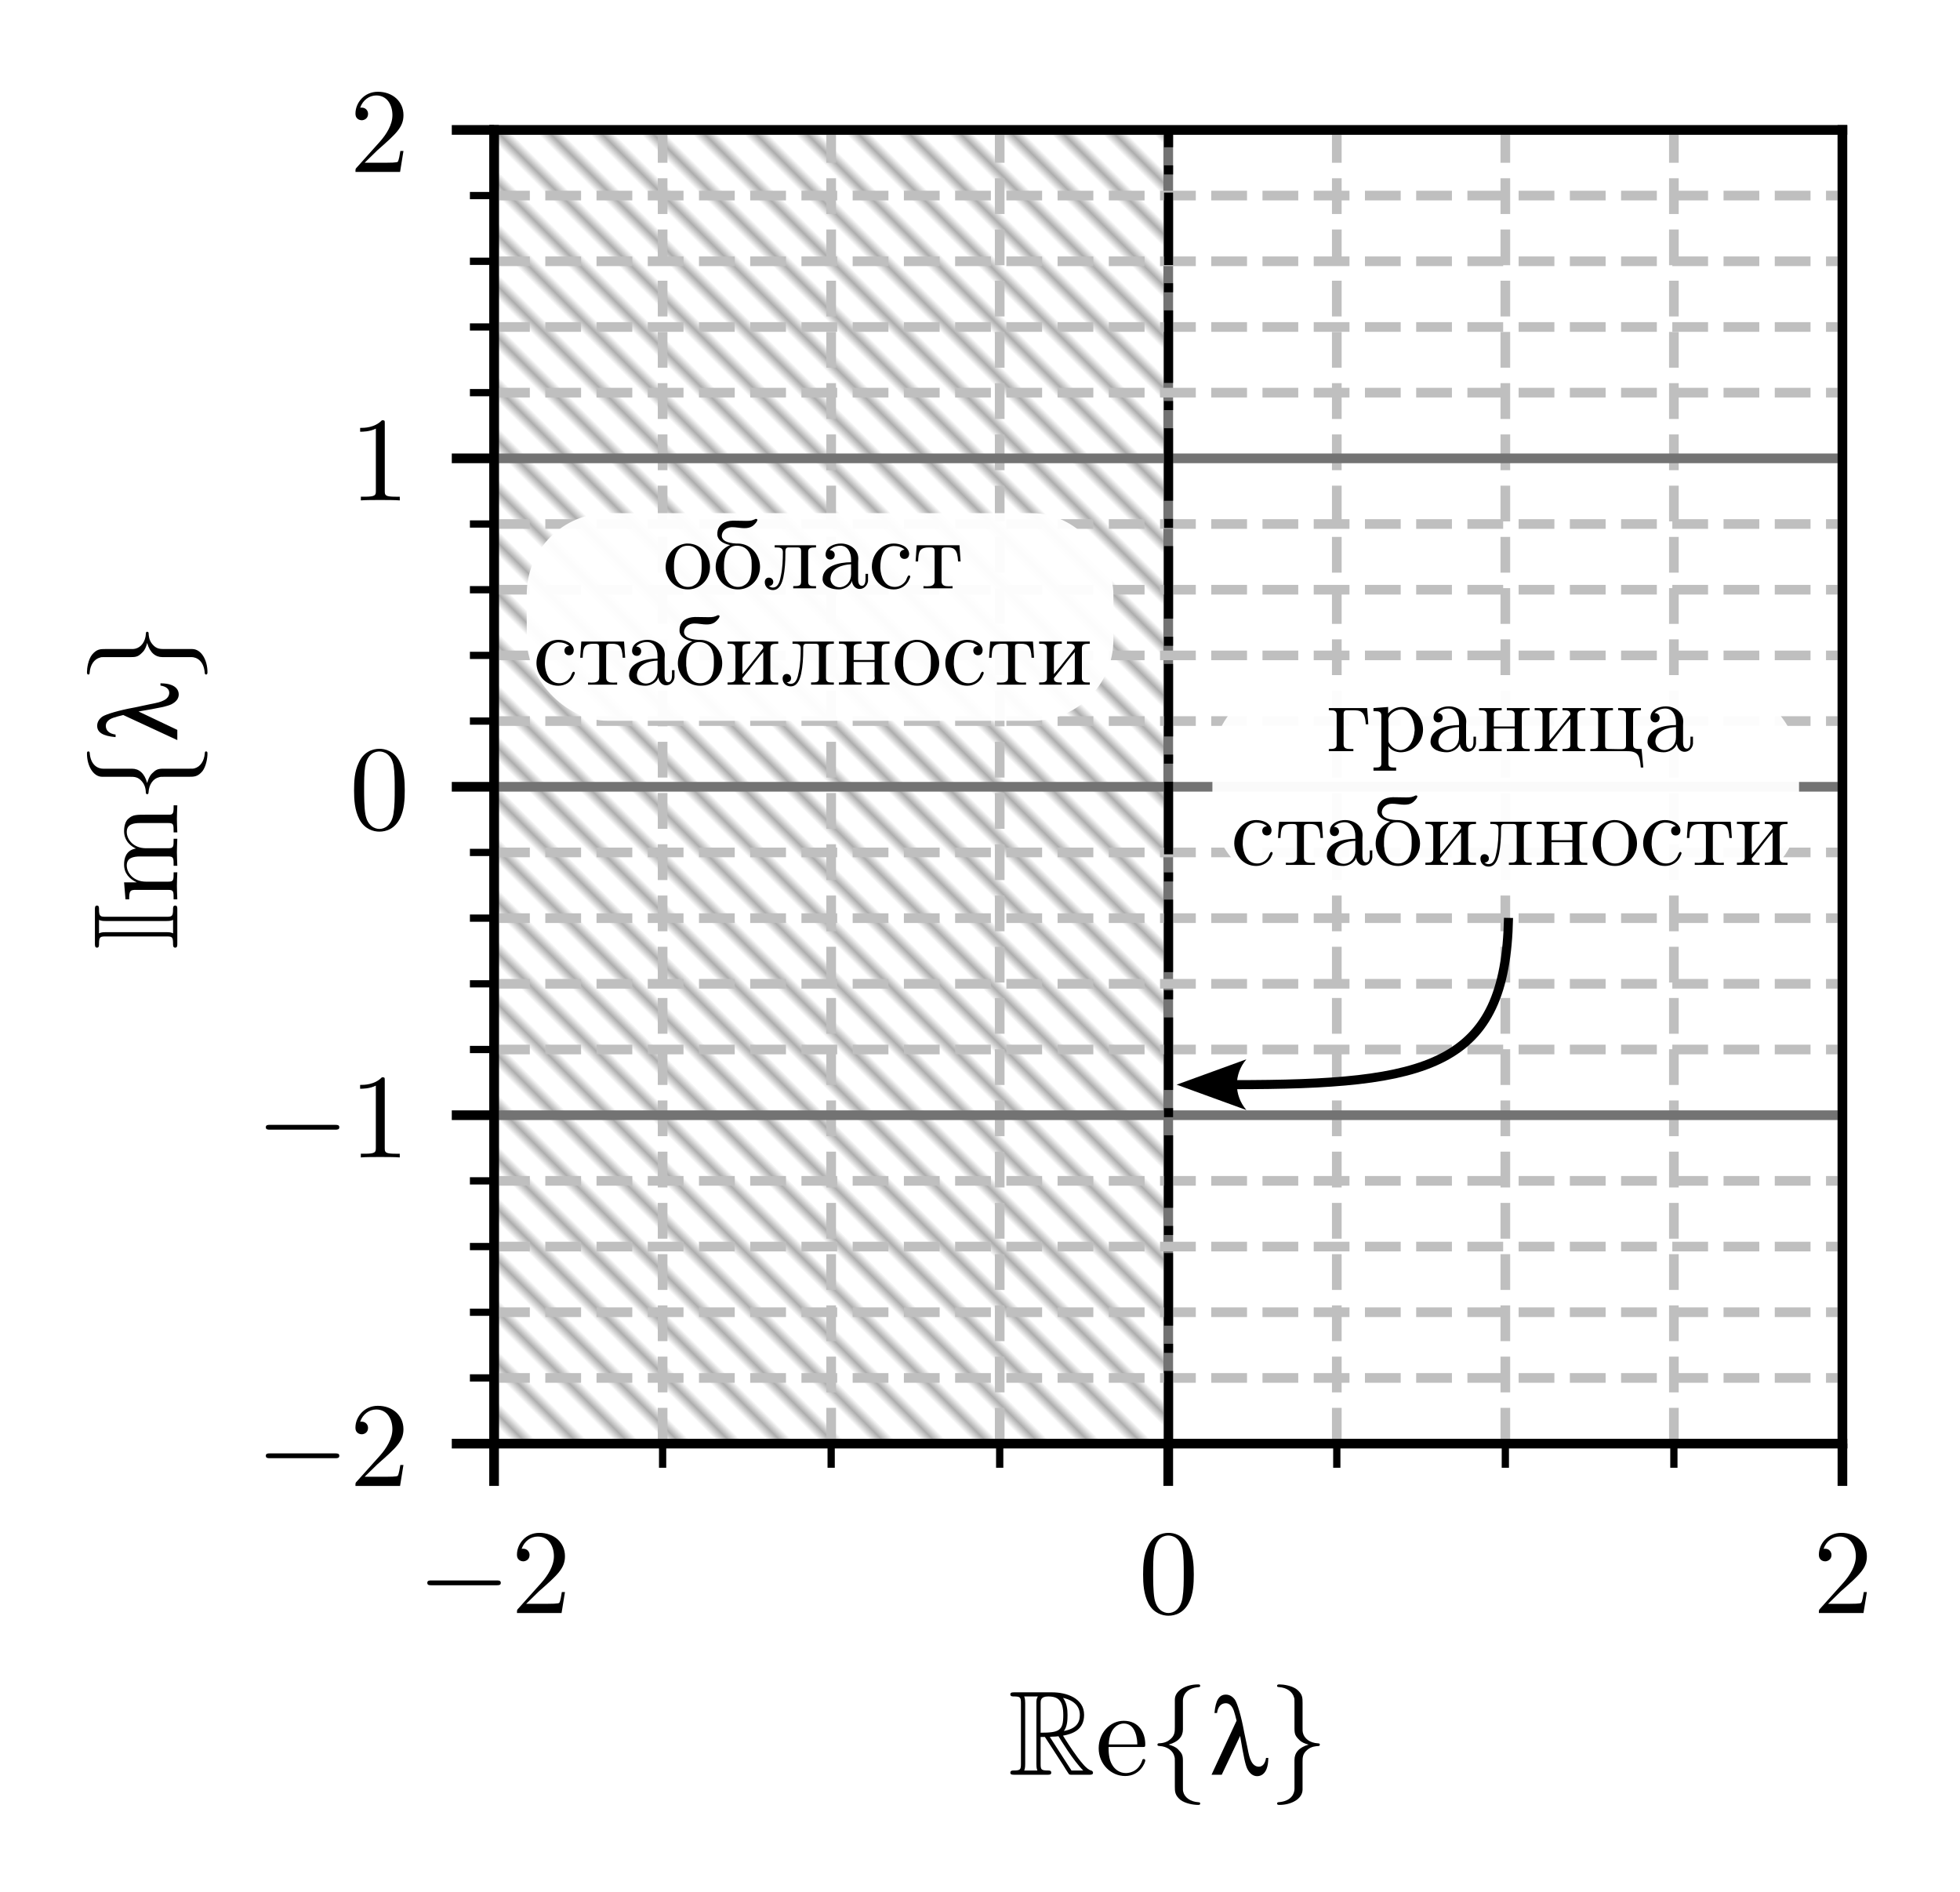 <?xml version="1.0" encoding="UTF-8" standalone="no"?>
<!-- Created with Inkscape (http://www.inkscape.org/) -->

<svg
   version="1.1"
   id="svg1"
   width="216.245"
   height="208.708"
   viewBox="0 0 216.245 208.708"
   sodipodi:docname="stab_edit.svg"
   inkscape:version="1.3.2 (1:1.3.2+202311252150+091e20ef0f)"
   xmlns:inkscape="http://www.inkscape.org/namespaces/inkscape"
   xmlns:sodipodi="http://sodipodi.sourceforge.net/DTD/sodipodi-0.dtd"
   xmlns:xlink="http://www.w3.org/1999/xlink"
   xmlns="http://www.w3.org/2000/svg"
   xmlns:svg="http://www.w3.org/2000/svg">
  <sodipodi:namedview
     id="namedview1"
     pagecolor="#ffffff"
     bordercolor="#666666"
     borderopacity="1.0"
     inkscape:showpageshadow="2"
     inkscape:pageopacity="0.0"
     inkscape:pagecheckerboard="0"
     inkscape:deskcolor="#d1d1d1"
     inkscape:zoom="2.7646251"
     inkscape:cx="113.03522"
     inkscape:cy="87.715329"
     inkscape:window-width="1920"
     inkscape:window-height="1043"
     inkscape:window-x="0"
     inkscape:window-y="0"
     inkscape:window-maximized="1"
     inkscape:current-layer="g1">
    <inkscape:page
       x="0"
       y="0"
       inkscape:label="1"
       id="page1"
       width="216.245"
       height="208.708"
       margin="0"
       bleed="0" />
  </sodipodi:namedview>
  <defs
     id="defs1">
    <marker
       style="overflow:visible"
       id="ConcaveTriangle"
       refX="0"
       refY="0"
       orient="auto-start-reverse"
       inkscape:stockid="Concave triangle arrow"
       markerWidth="1"
       markerHeight="1"
       viewBox="0 0 1 1"
       inkscape:isstock="true"
       inkscape:collect="always"
       preserveAspectRatio="xMidYMid">
      <path
         transform="scale(0.7)"
         d="M -2,-4 9,0 -2,4 c 2,-2.33 2,-5.66 0,-8 z"
         style="fill:context-stroke;fill-rule:evenodd;stroke:none"
         id="path164" />
    </marker>
    <pattern
       inkscape:collect="always"
       xlink:href="#Strips1_3"
       preserveAspectRatio="xMidYMid"
       id="pattern125"
       patternTransform="rotate(-45)"
       x="0"
       y="0" />
    <pattern
       inkscape:collect="always"
       patternUnits="userSpaceOnUse"
       width="4"
       height="1"
       patternTransform="translate(0,0) scale(2,2)"
       preserveAspectRatio="xMidYMid"
       id="Strips1_3"
       style="fill:#adadad"
       inkscape:stockid="Stripes 04 (1:3)"
       inkscape:isstock="true"
       inkscape:label="Stripes 04 (1:3)">
      <rect
         style="stroke:none"
         x="0"
         y="-0.5"
         width="1"
         height="2"
         id="rect152" />
    </pattern>
    <clipPath
       clipPathUnits="userSpaceOnUse"
       id="clipPath3">
      <path
         d="M 40.893,37.099 H 152.493 V 145.819 H 40.893 Z"
         id="path3" />
    </clipPath>
    <clipPath
       clipPathUnits="userSpaceOnUse"
       id="clipPath8">
      <path
         d="M 40.893,37.099 H 152.493 V 145.819 H 40.893 Z"
         id="path8" />
    </clipPath>
    <clipPath
       clipPathUnits="userSpaceOnUse"
       id="clipPath12">
      <path
         d="M 40.893,37.099 H 152.493 V 145.819 H 40.893 Z"
         id="path12" />
    </clipPath>
    <clipPath
       clipPathUnits="userSpaceOnUse"
       id="clipPath16">
      <path
         d="M 40.893,37.099 H 152.493 V 145.819 H 40.893 Z"
         id="path16" />
    </clipPath>
    <clipPath
       clipPathUnits="userSpaceOnUse"
       id="clipPath19">
      <path
         d="M 40.893,37.099 H 152.493 V 145.819 H 40.893 Z"
         id="path19" />
    </clipPath>
    <clipPath
       clipPathUnits="userSpaceOnUse"
       id="clipPath22">
      <path
         d="M 40.893,37.099 H 152.493 V 145.819 H 40.893 Z"
         id="path22" />
    </clipPath>
    <clipPath
       clipPathUnits="userSpaceOnUse"
       id="clipPath25">
      <path
         d="M 40.893,37.099 H 152.493 V 145.819 H 40.893 Z"
         id="path25" />
    </clipPath>
    <clipPath
       clipPathUnits="userSpaceOnUse"
       id="clipPath28">
      <path
         d="M 40.893,37.099 H 152.493 V 145.819 H 40.893 Z"
         id="path28" />
    </clipPath>
    <clipPath
       clipPathUnits="userSpaceOnUse"
       id="clipPath31">
      <path
         d="M 40.893,37.099 H 152.493 V 145.819 H 40.893 Z"
         id="path31" />
    </clipPath>
    <clipPath
       clipPathUnits="userSpaceOnUse"
       id="clipPath39">
      <path
         d="M 40.893,37.099 H 152.493 V 145.819 H 40.893 Z"
         id="path39" />
    </clipPath>
    <clipPath
       clipPathUnits="userSpaceOnUse"
       id="clipPath44">
      <path
         d="M 40.893,37.099 H 152.493 V 145.819 H 40.893 Z"
         id="path44" />
    </clipPath>
    <clipPath
       clipPathUnits="userSpaceOnUse"
       id="clipPath49">
      <path
         d="M 40.893,37.099 H 152.493 V 145.819 H 40.893 Z"
         id="path49" />
    </clipPath>
    <clipPath
       clipPathUnits="userSpaceOnUse"
       id="clipPath53">
      <path
         d="M 40.893,37.099 H 152.493 V 145.819 H 40.893 Z"
         id="path53" />
    </clipPath>
    <clipPath
       clipPathUnits="userSpaceOnUse"
       id="clipPath57">
      <path
         d="M 40.893,37.099 H 152.493 V 145.819 H 40.893 Z"
         id="path57" />
    </clipPath>
    <clipPath
       clipPathUnits="userSpaceOnUse"
       id="clipPath61">
      <path
         d="M 40.893,37.099 H 152.493 V 145.819 H 40.893 Z"
         id="path61" />
    </clipPath>
    <clipPath
       clipPathUnits="userSpaceOnUse"
       id="clipPath64">
      <path
         d="M 40.893,37.099 H 152.493 V 145.819 H 40.893 Z"
         id="path64" />
    </clipPath>
    <clipPath
       clipPathUnits="userSpaceOnUse"
       id="clipPath67">
      <path
         d="M 40.893,37.099 H 152.493 V 145.819 H 40.893 Z"
         id="path67" />
    </clipPath>
    <clipPath
       clipPathUnits="userSpaceOnUse"
       id="clipPath70">
      <path
         d="M 40.893,37.099 H 152.493 V 145.819 H 40.893 Z"
         id="path70" />
    </clipPath>
    <clipPath
       clipPathUnits="userSpaceOnUse"
       id="clipPath73">
      <path
         d="M 40.893,37.099 H 152.493 V 145.819 H 40.893 Z"
         id="path73" />
    </clipPath>
    <clipPath
       clipPathUnits="userSpaceOnUse"
       id="clipPath76">
      <path
         d="M 40.893,37.099 H 152.493 V 145.819 H 40.893 Z"
         id="path76" />
    </clipPath>
    <clipPath
       clipPathUnits="userSpaceOnUse"
       id="clipPath79">
      <path
         d="M 40.893,37.099 H 152.493 V 145.819 H 40.893 Z"
         id="path79" />
    </clipPath>
    <clipPath
       clipPathUnits="userSpaceOnUse"
       id="clipPath82">
      <path
         d="M 40.893,37.099 H 152.493 V 145.819 H 40.893 Z"
         id="path82" />
    </clipPath>
    <clipPath
       clipPathUnits="userSpaceOnUse"
       id="clipPath85">
      <path
         d="M 40.893,37.099 H 152.493 V 145.819 H 40.893 Z"
         id="path85" />
    </clipPath>
    <clipPath
       clipPathUnits="userSpaceOnUse"
       id="clipPath88">
      <path
         d="M 40.893,37.099 H 152.493 V 145.819 H 40.893 Z"
         id="path88" />
    </clipPath>
    <clipPath
       clipPathUnits="userSpaceOnUse"
       id="clipPath91">
      <path
         d="M 40.893,37.099 H 152.493 V 145.819 H 40.893 Z"
         id="path91" />
    </clipPath>
    <clipPath
       clipPathUnits="userSpaceOnUse"
       id="clipPath94">
      <path
         d="M 40.893,37.099 H 152.493 V 145.819 H 40.893 Z"
         id="path94" />
    </clipPath>
    <clipPath
       clipPathUnits="userSpaceOnUse"
       id="clipPath97">
      <path
         d="M 40.893,37.099 H 152.493 V 145.819 H 40.893 Z"
         id="path97" />
    </clipPath>
    <clipPath
       clipPathUnits="userSpaceOnUse"
       id="clipPath100">
      <path
         d="M 40.893,37.099 H 152.493 V 145.819 H 40.893 Z"
         id="path100" />
    </clipPath>
    <clipPath
       clipPathUnits="userSpaceOnUse"
       id="clipPath103">
      <path
         d="M 40.893,37.099 H 152.493 V 145.819 H 40.893 Z"
         id="path103" />
    </clipPath>
    <clipPath
       clipPathUnits="userSpaceOnUse"
       id="clipPath106">
      <path
         d="M 40.893,37.099 H 152.493 V 145.819 H 40.893 Z"
         id="path106" />
    </clipPath>
  </defs>
  <g
     id="g1"
     inkscape:groupmode="layer"
     inkscape:label="1">
    <rect
       style="fill:url(#pattern125);fill-opacity:1;stroke:none;stroke-width:0.6;stroke-linecap:round;stroke-linejoin:round"
       id="rect116"
       width="74.4"
       height="144.96"
       x="54.524"
       y="14.282" />
    <path
       id="path2"
       d="M 40.893,37.099 V 145.819"
       style="fill:none;stroke:#737373;stroke-width:0.8;stroke-linecap:square;stroke-linejoin:round;stroke-miterlimit:10;stroke-dasharray:none;stroke-opacity:1"
       transform="matrix(1.333,0,0,-1.333,0,208.708)"
       clip-path="url(#clipPath3)" />
    <path
       id="path4"
       d="m 40.893,37.099 v -3.5"
       style="fill:#000000;fill-opacity:1;fill-rule:nonzero;stroke:#000000;stroke-width:0.8;stroke-linecap:butt;stroke-linejoin:round;stroke-miterlimit:10;stroke-dasharray:none;stroke-opacity:1"
       transform="matrix(1.333,0,0,-1.333,0,208.708)" />
    <g
       id="g4"
       aria-label="−2"
       transform="matrix(1.333,0,0,1.333,46.037,177.941)">
      <path
         id="path5"
         d="m 6.561,-2.296 c 0.176,0 0.352,0 0.352,-0.199 0,-0.199 -0.176,-0.199 -0.352,-0.199 h -5.391 c -0.164,0 -0.34,0 -0.34,0.199 0,0.199 0.176,0.199 0.34,0.199 z m 0,0"
         style="fill:#000000;fill-opacity:1;fill-rule:nonzero;stroke:none" />
      <path
         id="path6"
         d="m 9.013,-0.761 1.055,-1.031 c 1.559,-1.371 2.156,-1.91 2.156,-2.906 0,-1.137 -0.902,-1.934 -2.121,-1.934 -1.125,0 -1.852,0.914 -1.852,1.805 0,0.551 0.492,0.551 0.527,0.551 0.164,0 0.516,-0.117 0.516,-0.527 0,-0.258 -0.188,-0.516 -0.527,-0.516 -0.082,0 -0.105,0 -0.129,0.012 0.223,-0.645 0.762,-1.02 1.336,-1.02 0.914,0 1.336,0.809 1.336,1.629 0,0.797 -0.492,1.582 -1.043,2.203 L 8.357,-0.363 C 8.252,-0.257 8.252,-0.234 8.252,5.810242e-4 H 11.943 L 12.224,-1.734 h -0.258 c -0.047,0.305 -0.117,0.738 -0.211,0.891 -0.07,0.082 -0.727,0.082 -0.949,0.082 z m 0,0"
         style="fill:#000000;fill-opacity:1;fill-rule:nonzero;stroke:none" />
    </g>
    <path
       id="path7"
       d="M 96.693,37.099 V 145.819"
       style="fill:none;stroke:#737373;stroke-width:0.8;stroke-linecap:square;stroke-linejoin:round;stroke-miterlimit:10;stroke-dasharray:none;stroke-opacity:1"
       transform="matrix(1.333,0,0,-1.333,0,208.708)"
       clip-path="url(#clipPath8)" />
    <path
       id="path9"
       d="m 96.693,37.099 v -3.5"
       style="fill:#000000;fill-opacity:1;fill-rule:nonzero;stroke:#000000;stroke-width:0.8;stroke-linecap:butt;stroke-linejoin:round;stroke-miterlimit:10;stroke-dasharray:none;stroke-opacity:1"
       transform="matrix(1.333,0,0,-1.333,0,208.708)" />
    <path
       id="path10"
       d="m 4.581,-3.187 c 0,-0.797 -0.047,-1.594 -0.398,-2.332 -0.457,-0.961 -1.277,-1.113 -1.688,-1.113 -0.598,0 -1.336,0.258 -1.734,1.184 -0.328,0.691 -0.375,1.465 -0.375,2.262 0,0.75 0.047,1.641 0.445,2.402 0.434,0.809 1.16,1.008 1.652,1.008 0.539,0 1.289,-0.211 1.734,-1.16 C 4.534,-1.628 4.581,-2.402 4.581,-3.187 Z M 2.483,5.810242e-4 c -0.387,0 -0.984,-0.246 -1.16,-1.207 -0.105,-0.598 -0.105,-1.512 -0.105,-2.098 0,-0.645 0,-1.301 0.082,-1.84 0.188,-1.184 0.926,-1.266 1.184,-1.266 0.328,0 0.984,0.176 1.172,1.16 0.094,0.562 0.094,1.312 0.094,1.945 0,0.75 0,1.418 -0.105,2.062 C 3.491,-0.304 2.929,5.810242e-4 2.483,5.810242e-4 Z m 0,0"
       style="fill:#000000;fill-opacity:1;fill-rule:nonzero;stroke:none"
       aria-label="0"
       transform="matrix(1.333,0,0,1.333,125.603,177.941)" />
    <path
       id="path11"
       d="M 152.493,37.099 V 145.819"
       style="fill:none;stroke:#737373;stroke-width:0.8;stroke-linecap:square;stroke-linejoin:round;stroke-miterlimit:10;stroke-dasharray:none;stroke-opacity:1"
       transform="matrix(1.333,0,0,-1.333,0,208.708)"
       clip-path="url(#clipPath12)" />
    <path
       id="path13"
       d="m 152.493,37.099 v -3.5"
       style="fill:#000000;fill-opacity:1;fill-rule:nonzero;stroke:#000000;stroke-width:0.8;stroke-linecap:butt;stroke-linejoin:round;stroke-miterlimit:10;stroke-dasharray:none;stroke-opacity:1"
       transform="matrix(1.333,0,0,-1.333,0,208.708)" />
    <path
       id="path14"
       d="M 1.267,-0.761 2.321,-1.792 c 1.559,-1.371 2.156,-1.91 2.156,-2.906 0,-1.137 -0.902,-1.934 -2.121,-1.934 -1.125,0 -1.852,0.914 -1.852,1.805 0,0.551 0.492,0.551 0.527,0.551 0.164,0 0.516,-0.117 0.516,-0.527 0,-0.258 -0.188,-0.516 -0.527,-0.516 -0.082,0 -0.105,0 -0.129,0.012 C 1.114,-5.953 1.653,-6.328 2.227,-6.328 c 0.914,0 1.336,0.809 1.336,1.629 0,0.797 -0.492,1.582 -1.043,2.203 L 0.61,-0.363 C 0.505,-0.257 0.505,-0.234 0.505,5.810242e-4 H 4.196 L 4.477,-1.734 H 4.22 c -0.047,0.305 -0.117,0.738 -0.211,0.891 -0.07,0.082 -0.727,0.082 -0.949,0.082 z m 0,0"
       style="fill:#000000;fill-opacity:1;fill-rule:nonzero;stroke:none"
       aria-label="2"
       transform="matrix(1.333,0,0,1.333,200.003,177.941)" />
    <path
       id="path15"
       d="M 54.843,37.099 V 145.819"
       style="fill:none;stroke:#bfbfbf;stroke-width:0.8;stroke-linecap:butt;stroke-linejoin:round;stroke-miterlimit:10;stroke-dasharray:2.96, 1.28;stroke-dashoffset:0;stroke-opacity:1"
       transform="matrix(1.333,0,0,-1.333,0,208.708)"
       clip-path="url(#clipPath16)" />
    <path
       id="path17"
       d="m 54.843,37.099 v -2"
       style="fill:#000000;fill-opacity:1;fill-rule:nonzero;stroke:#000000;stroke-width:0.6;stroke-linecap:butt;stroke-linejoin:round;stroke-miterlimit:10;stroke-dasharray:none;stroke-opacity:1"
       transform="matrix(1.333,0,0,-1.333,0,208.708)" />
    <path
       id="path18"
       d="M 68.793,37.099 V 145.819"
       style="fill:none;stroke:#bfbfbf;stroke-width:0.8;stroke-linecap:butt;stroke-linejoin:round;stroke-miterlimit:10;stroke-dasharray:2.96, 1.28;stroke-dashoffset:0;stroke-opacity:1"
       transform="matrix(1.333,0,0,-1.333,0,208.708)"
       clip-path="url(#clipPath19)" />
    <path
       id="path20"
       d="m 68.793,37.099 v -2"
       style="fill:#000000;fill-opacity:1;fill-rule:nonzero;stroke:#000000;stroke-width:0.6;stroke-linecap:butt;stroke-linejoin:round;stroke-miterlimit:10;stroke-dasharray:none;stroke-opacity:1"
       transform="matrix(1.333,0,0,-1.333,0,208.708)" />
    <path
       id="path21"
       d="M 82.743,37.099 V 145.819"
       style="fill:none;stroke:#bfbfbf;stroke-width:0.8;stroke-linecap:butt;stroke-linejoin:round;stroke-miterlimit:10;stroke-dasharray:2.96, 1.28;stroke-dashoffset:0;stroke-opacity:1"
       transform="matrix(1.333,0,0,-1.333,0,208.708)"
       clip-path="url(#clipPath22)" />
    <path
       id="path23"
       d="m 82.743,37.099 v -2"
       style="fill:#000000;fill-opacity:1;fill-rule:nonzero;stroke:#000000;stroke-width:0.6;stroke-linecap:butt;stroke-linejoin:round;stroke-miterlimit:10;stroke-dasharray:none;stroke-opacity:1"
       transform="matrix(1.333,0,0,-1.333,0,208.708)" />
    <path
       id="path24"
       d="M 110.643,37.099 V 145.819"
       style="fill:none;stroke:#bfbfbf;stroke-width:0.8;stroke-linecap:butt;stroke-linejoin:round;stroke-miterlimit:10;stroke-dasharray:2.96, 1.28;stroke-dashoffset:0;stroke-opacity:1"
       transform="matrix(1.333,0,0,-1.333,0,208.708)"
       clip-path="url(#clipPath25)" />
    <path
       id="path26"
       d="m 110.643,37.099 v -2"
       style="fill:#000000;fill-opacity:1;fill-rule:nonzero;stroke:#000000;stroke-width:0.6;stroke-linecap:butt;stroke-linejoin:round;stroke-miterlimit:10;stroke-dasharray:none;stroke-opacity:1"
       transform="matrix(1.333,0,0,-1.333,0,208.708)" />
    <path
       id="path27"
       d="M 124.593,37.099 V 145.819"
       style="fill:none;stroke:#bfbfbf;stroke-width:0.8;stroke-linecap:butt;stroke-linejoin:round;stroke-miterlimit:10;stroke-dasharray:2.96, 1.28;stroke-dashoffset:0;stroke-opacity:1"
       transform="matrix(1.333,0,0,-1.333,0,208.708)"
       clip-path="url(#clipPath28)" />
    <path
       id="path29"
       d="m 124.593,37.099 v -2"
       style="fill:#000000;fill-opacity:1;fill-rule:nonzero;stroke:#000000;stroke-width:0.6;stroke-linecap:butt;stroke-linejoin:round;stroke-miterlimit:10;stroke-dasharray:none;stroke-opacity:1"
       transform="matrix(1.333,0,0,-1.333,0,208.708)" />
    <path
       id="path30"
       d="M 138.543,37.099 V 145.819"
       style="fill:none;stroke:#bfbfbf;stroke-width:0.8;stroke-linecap:butt;stroke-linejoin:round;stroke-miterlimit:10;stroke-dasharray:2.96, 1.28;stroke-dashoffset:0;stroke-opacity:1"
       transform="matrix(1.333,0,0,-1.333,0,208.708)"
       clip-path="url(#clipPath31)" />
    <path
       id="path32"
       d="m 138.543,37.099 v -2"
       style="fill:#000000;fill-opacity:1;fill-rule:nonzero;stroke:#000000;stroke-width:0.6;stroke-linecap:butt;stroke-linejoin:round;stroke-miterlimit:10;stroke-dasharray:none;stroke-opacity:1"
       transform="matrix(1.333,0,0,-1.333,0,208.708)" />
    <g
       id="g32"
       aria-label="Re{λ}"
       transform="matrix(1.333,0,0,1.333,111.251,195.787)">
      <path
         id="path33"
         d="m 2.671,-3.13 h 0.352 l 1.5,2.309 c 0.094,0.164 0.34,0.551 0.445,0.703 0.07,0.117 0.105,0.117 0.328,0.117 h 1.383 c 0.176,0 0.328,0 0.328,-0.176 0,-0.082 -0.07,-0.152 -0.152,-0.176 -0.375,-0.082 -0.855,-0.738 -1.102,-1.055 -0.07,-0.094 -0.562,-0.75 -1.23,-1.828 0.891,-0.164 1.746,-0.539 1.746,-1.723 0,-1.383 -1.465,-1.863 -2.648,-1.863 H 0.503 c -0.188,0 -0.34,0 -0.34,0.176 0,0.164 0.188,0.164 0.27,0.164 0.562,0 0.609,0.07 0.609,0.574 v 4.992 c 0,0.492 -0.047,0.562 -0.609,0.562 -0.082,0 -0.27,0 -0.27,0.176 0,0.176 0.152,0.176 0.34,0.176 H 3.222 c 0.188,0 0.328,0 0.328,-0.176 0,-0.176 -0.164,-0.176 -0.27,-0.176 -0.574,0 -0.609,-0.082 -0.609,-0.562 z m 1.922,-0.492 c 0.281,-0.363 0.305,-0.891 0.305,-1.324 0,-0.48 -0.059,-1.008 -0.375,-1.418 0.41,0.082 1.395,0.398 1.395,1.406 0,0.645 -0.305,1.148 -1.324,1.336 z m -1.922,-2.32 c 0,-0.199 0,-0.539 0.621,-0.539 0.844,0 1.254,0.352 1.254,1.535 0,1.277 -0.305,1.465 -1.875,1.465 z m -1.359,5.59 c 0.082,-0.176 0.082,-0.457 0.082,-0.551 V -5.931 c 0,-0.094 0,-0.363 -0.082,-0.551 h 1.137 c -0.129,0.164 -0.129,0.363 -0.129,0.516 v 5.063 c 0,0.105 0,0.375 0.082,0.551 z M 3.433,-3.13 c 0.07,-0.012 0.117,-0.023 0.188,-0.023 0.152,0 0.375,-0.012 0.527,-0.035 0.141,0.234 1.219,2.016 2.051,2.836 H 5.225 Z m 0,0"
         style="fill:#000000;fill-opacity:1;fill-rule:nonzero;stroke:none" />
      <path
         id="path34"
         d="m 8.308,-2.509 c 0.059,-1.488 0.902,-1.734 1.242,-1.734 1.02,0 1.125,1.348 1.125,1.734 z m -0.012,0.211 h 2.789 c 0.211,0 0.246,0 0.246,-0.211 0,-0.984 -0.539,-1.957 -1.781,-1.957 -1.16,0 -2.074,1.031 -2.074,2.273 0,1.336 1.043,2.297 2.191,2.297 1.219,0 1.664,-1.102 1.664,-1.289 0,-0.105 -0.082,-0.117 -0.129,-0.117 -0.094,0 -0.117,0.059 -0.129,0.141 -0.352,1.02 -1.254,1.02 -1.348,1.02 -0.504,0 -0.902,-0.293 -1.125,-0.668 C 8.296,-1.29 8.296,-1.947 8.296,-2.298 Z m 0,0"
         style="fill:#000000;fill-opacity:1;fill-rule:nonzero;stroke:none" />
      <path
         id="path35"
         d="m 14.448,-6.142 c 0,-0.398 0.258,-1.043 1.336,-1.113 0.059,-0.012 0.094,-0.047 0.094,-0.105 0,-0.117 -0.082,-0.117 -0.188,-0.117 -0.996,0 -1.91,0.516 -1.91,1.254 v 2.273 c 0,0.387 0,0.703 -0.398,1.031 -0.352,0.293 -0.727,0.305 -0.949,0.316 -0.047,0.012 -0.094,0.047 -0.094,0.105 0,0.105 0.059,0.105 0.164,0.117 0.656,0.035 1.137,0.398 1.242,0.879 0.035,0.117 0.035,0.141 0.035,0.492 v 1.969 c 0,0.422 0,0.738 0.469,1.125 0.398,0.293 1.055,0.41 1.441,0.41 0.105,0 0.188,0 0.188,-0.117 0,-0.094 -0.059,-0.094 -0.164,-0.105 C 15.093,2.225 14.6,1.909 14.472,1.405 14.448,1.311 14.448,1.299 14.448,0.936 V -1.162 c 0,-0.457 -0.082,-0.621 -0.398,-0.938 -0.211,-0.211 -0.504,-0.316 -0.785,-0.398 0.82,-0.223 1.184,-0.68 1.184,-1.254 z m 0,0"
         style="fill:#000000;fill-opacity:1;fill-rule:nonzero;stroke:none" />
      <path
         id="path36"
         d="m 17.272,-5.111 c 0.07,-0.516 0.328,-0.809 0.727,-0.809 0.293,0 0.527,0.223 0.668,0.633 0.059,0.176 0.141,0.469 0.223,0.809 l -2.074,4.477 h 0.844 l 1.523,-3.211 c 0.293,1.746 0.434,2.391 0.598,2.73 0.199,0.387 0.48,0.598 0.809,0.598 0.352,0 0.633,-0.211 0.785,-0.609 0.094,-0.246 0.129,-0.48 0.141,-0.902 h -0.188 c -0.07,0.457 -0.281,0.727 -0.598,0.727 -0.27,0 -0.504,-0.176 -0.645,-0.492 -0.117,-0.234 -0.176,-0.457 -0.305,-1.125 l -0.246,-1.16 c -0.012,-0.023 -0.012,-0.082 -0.035,-0.176 -0.211,-1.16 -0.527,-2.25 -0.738,-2.578 -0.199,-0.281 -0.469,-0.434 -0.762,-0.434 -0.551,0 -0.844,0.469 -0.938,1.523 z m 0,0"
         style="fill:#000000;fill-opacity:1;fill-rule:nonzero;stroke:none" />
      <path
         id="path37"
         d="m 23.683,1.159 c 0,0.398 -0.258,1.043 -1.348,1.113 -0.047,0.012 -0.094,0.047 -0.094,0.105 0,0.117 0.117,0.117 0.199,0.117 0.973,0 1.898,-0.492 1.91,-1.254 v -2.273 c 0,-0.387 0,-0.703 0.398,-1.031 0.34,-0.293 0.727,-0.305 0.938,-0.316 0.059,-0.012 0.094,-0.047 0.094,-0.117 0,-0.094 -0.059,-0.094 -0.164,-0.105 -0.656,-0.035 -1.137,-0.398 -1.242,-0.891 -0.023,-0.105 -0.023,-0.129 -0.023,-0.48 v -1.969 c 0,-0.422 0,-0.738 -0.48,-1.125 -0.398,-0.305 -1.09,-0.41 -1.43,-0.41 -0.082,0 -0.199,0 -0.199,0.117 0,0.094 0.059,0.094 0.164,0.105 0.621,0.047 1.113,0.363 1.242,0.867 0.035,0.094 0.035,0.105 0.035,0.469 v 2.098 c 0,0.457 0.07,0.621 0.398,0.938 0.199,0.211 0.492,0.316 0.773,0.387 -0.82,0.234 -1.172,0.691 -1.172,1.266 z m 0,0"
         style="fill:#000000;fill-opacity:1;fill-rule:nonzero;stroke:none" />
    </g>
    <path
       id="path38"
       d="M 40.893,37.099 H 152.493"
       style="fill:none;stroke:#737373;stroke-width:0.8;stroke-linecap:square;stroke-linejoin:round;stroke-miterlimit:10;stroke-dasharray:none;stroke-opacity:1"
       transform="matrix(1.333,0,0,-1.333,0,208.708)"
       clip-path="url(#clipPath39)" />
    <path
       id="path40"
       d="m 40.893,37.099 h -3.5"
       style="fill:#000000;fill-opacity:1;fill-rule:nonzero;stroke:#000000;stroke-width:0.8;stroke-linecap:butt;stroke-linejoin:round;stroke-miterlimit:10;stroke-dasharray:none;stroke-opacity:1"
       transform="matrix(1.333,0,0,-1.333,0,208.708)" />
    <g
       id="g40"
       aria-label="−2"
       transform="matrix(1.333,0,0,1.333,28.217,163.925)">
      <path
         id="path41"
         d="m 6.564,-2.296 c 0.176,0 0.352,0 0.352,-0.199 0,-0.199 -0.176,-0.199 -0.352,-0.199 h -5.391 c -0.164,0 -0.34,0 -0.34,0.199 0,0.199 0.176,0.199 0.34,0.199 z m 0,0"
         style="fill:#000000;fill-opacity:1;fill-rule:nonzero;stroke:none" />
      <path
         id="path42"
         d="M 9.013,-0.761 10.068,-1.792 c 1.559,-1.371 2.156,-1.91 2.156,-2.906 0,-1.137 -0.902,-1.934 -2.121,-1.934 -1.125,0 -1.852,0.914 -1.852,1.805 0,0.551 0.492,0.551 0.527,0.551 0.164,0 0.516,-0.117 0.516,-0.527 0,-0.258 -0.188,-0.516 -0.527,-0.516 -0.082,0 -0.105,0 -0.129,0.012 0.223,-0.645 0.762,-1.02 1.336,-1.02 0.914,0 1.336,0.809 1.336,1.629 0,0.797 -0.492,1.582 -1.043,2.203 L 8.357,-0.363 C 8.251,-0.257 8.251,-0.234 8.251,6.868286e-4 H 11.943 L 12.224,-1.734 h -0.258 c -0.047,0.305 -0.117,0.738 -0.211,0.891 -0.07,0.082 -0.727,0.082 -0.949,0.082 z m 0,0"
         style="fill:#000000;fill-opacity:1;fill-rule:nonzero;stroke:none" />
    </g>
    <path
       id="path43"
       d="M 40.893,64.279 H 152.493"
       style="fill:none;stroke:#737373;stroke-width:0.8;stroke-linecap:square;stroke-linejoin:round;stroke-miterlimit:10;stroke-dasharray:none;stroke-opacity:1"
       transform="matrix(1.333,0,0,-1.333,0,208.708)"
       clip-path="url(#clipPath44)" />
    <path
       id="path45"
       d="m 40.893,64.279 h -3.5"
       style="fill:#000000;fill-opacity:1;fill-rule:nonzero;stroke:#000000;stroke-width:0.8;stroke-linecap:butt;stroke-linejoin:round;stroke-miterlimit:10;stroke-dasharray:none;stroke-opacity:1"
       transform="matrix(1.333,0,0,-1.333,0,208.708)" />
    <g
       id="g45"
       aria-label="−1"
       transform="matrix(1.333,0,0,1.333,28.217,127.685)">
      <path
         id="path46"
         d="m 6.564,-2.298 c 0.176,0 0.352,0 0.352,-0.199 0,-0.199 -0.176,-0.199 -0.352,-0.199 h -5.391 c -0.164,0 -0.34,0 -0.34,0.199 0,0.199 0.176,0.199 0.34,0.199 z m 0,0"
         style="fill:#000000;fill-opacity:1;fill-rule:nonzero;stroke:none" />
      <path
         id="path47"
         d="m 10.677,-6.376 c 0,-0.234 0,-0.258 -0.234,-0.258 -0.609,0.633 -1.488,0.633 -1.805,0.633 v 0.316 c 0.199,0 0.785,0 1.301,-0.258 v 5.156 c 0,0.352 -0.035,0.48 -0.926,0.48 H 8.697 V -9.537964e-4 C 9.048,-0.036 9.904,-0.036 10.302,-0.036 c 0.398,0 1.266,0 1.617,0.035 V -0.306 h -0.316 c -0.902,0 -0.926,-0.117 -0.926,-0.48 z m 0,0"
         style="fill:#000000;fill-opacity:1;fill-rule:nonzero;stroke:none" />
    </g>
    <path
       id="path48"
       d="M 40.893,91.459 H 152.493"
       style="fill:none;stroke:#737373;stroke-width:0.8;stroke-linecap:square;stroke-linejoin:round;stroke-miterlimit:10;stroke-dasharray:none;stroke-opacity:1"
       transform="matrix(1.333,0,0,-1.333,0,208.708)"
       clip-path="url(#clipPath49)" />
    <path
       id="path50"
       d="m 40.893,91.459 h -3.5"
       style="fill:#000000;fill-opacity:1;fill-rule:nonzero;stroke:#000000;stroke-width:0.8;stroke-linecap:butt;stroke-linejoin:round;stroke-miterlimit:10;stroke-dasharray:none;stroke-opacity:1"
       transform="matrix(1.333,0,0,-1.333,0,208.708)" />
    <path
       id="path51"
       d="m 4.581,-3.187 c 0,-0.797 -0.047,-1.594 -0.398,-2.332 -0.457,-0.961 -1.277,-1.113 -1.688,-1.113 -0.598,0 -1.336,0.258 -1.734,1.184 -0.328,0.691 -0.375,1.465 -0.375,2.262 0,0.75 0.047,1.641 0.445,2.402 0.434,0.809 1.16,1.008 1.652,1.008 0.539,0 1.289,-0.211 1.734,-1.16 C 4.534,-1.629 4.581,-2.402 4.581,-3.187 Z M 2.483,3.352661e-4 c -0.387,0 -0.984,-0.246 -1.16,-1.207 -0.105,-0.598 -0.105,-1.512 -0.105,-2.098 0,-0.645 0,-1.301 0.082,-1.84 0.188,-1.184 0.926,-1.266 1.184,-1.266 0.328,0 0.984,0.176 1.172,1.16 0.094,0.562 0.094,1.312 0.094,1.945 0,0.75 0,1.418 -0.105,2.062 C 3.491,-0.304 2.928,3.352661e-4 2.483,3.352661e-4 Z m 0,0"
       style="fill:#000000;fill-opacity:1;fill-rule:nonzero;stroke:none"
       aria-label="0"
       transform="matrix(1.333,0,0,1.333,38.549,91.445)" />
    <path
       id="path52"
       d="M 40.893,118.639 H 152.493"
       style="fill:none;stroke:#737373;stroke-width:0.8;stroke-linecap:square;stroke-linejoin:round;stroke-miterlimit:10;stroke-dasharray:none;stroke-opacity:1"
       transform="matrix(1.333,0,0,-1.333,0,208.708)"
       clip-path="url(#clipPath53)" />
    <path
       id="path54"
       d="m 40.893,118.639 h -3.5"
       style="fill:#000000;fill-opacity:1;fill-rule:nonzero;stroke:#000000;stroke-width:0.8;stroke-linecap:butt;stroke-linejoin:round;stroke-miterlimit:10;stroke-dasharray:none;stroke-opacity:1"
       transform="matrix(1.333,0,0,-1.333,0,208.708)" />
    <path
       id="path55"
       d="m 2.928,-6.376 c 0,-0.234 0,-0.258 -0.234,-0.258 -0.609,0.633 -1.488,0.633 -1.805,0.633 v 0.316 c 0.199,0 0.785,0 1.301,-0.258 v 5.156 c 0,0.352 -0.035,0.48 -0.926,0.48 H 0.948 v 0.305 C 1.3,-0.036 2.155,-0.036 2.553,-0.036 c 0.398,0 1.266,0 1.617,0.035 v -0.305 H 3.854 c -0.902,0 -0.926,-0.117 -0.926,-0.48 z m 0,0"
       style="fill:#000000;fill-opacity:1;fill-rule:nonzero;stroke:none"
       aria-label="1"
       transform="matrix(1.333,0,0,1.333,38.549,55.205)" />
    <path
       id="path56"
       d="M 40.893,145.819 H 152.493"
       style="fill:none;stroke:#737373;stroke-width:0.8;stroke-linecap:square;stroke-linejoin:round;stroke-miterlimit:10;stroke-dasharray:none;stroke-opacity:1"
       transform="matrix(1.333,0,0,-1.333,0,208.708)"
       clip-path="url(#clipPath57)" />
    <path
       id="path58"
       d="m 40.893,145.819 h -3.5"
       style="fill:#000000;fill-opacity:1;fill-rule:nonzero;stroke:#000000;stroke-width:0.8;stroke-linecap:butt;stroke-linejoin:round;stroke-miterlimit:10;stroke-dasharray:none;stroke-opacity:1"
       transform="matrix(1.333,0,0,-1.333,0,208.708)" />
    <path
       id="path59"
       d="M 1.264,-0.762 2.319,-1.793 c 1.559,-1.371 2.156,-1.91 2.156,-2.906 0,-1.137 -0.902,-1.934 -2.121,-1.934 -1.125,0 -1.852,0.914 -1.852,1.805 0,0.551 0.492,0.551 0.527,0.551 0.164,0 0.516,-0.117 0.516,-0.527 0,-0.258 -0.188,-0.516 -0.527,-0.516 -0.082,0 -0.105,0 -0.129,0.012 0.223,-0.645 0.762,-1.02 1.336,-1.02 0.914,0 1.336,0.809 1.336,1.629 0,0.797 -0.492,1.582 -1.043,2.203 L 0.608,-0.363 C 0.503,-0.258 0.503,-0.234 0.503,-1.62964e-5 H 4.194 L 4.475,-1.734 H 4.218 c -0.047,0.305 -0.117,0.738 -0.211,0.891 -0.07,0.082 -0.727,0.082 -0.949,0.082 z m 0,0"
       style="fill:#000000;fill-opacity:1;fill-rule:nonzero;stroke:none"
       aria-label="2"
       transform="matrix(1.333,0,0,1.333,38.549,18.965)" />
    <path
       id="path60"
       d="M 40.893,42.535 H 152.493"
       style="fill:none;stroke:#bfbfbf;stroke-width:0.8;stroke-linecap:butt;stroke-linejoin:round;stroke-miterlimit:10;stroke-dasharray:2.96, 1.28;stroke-dashoffset:0;stroke-opacity:1"
       transform="matrix(1.333,0,0,-1.333,0,208.708)"
       clip-path="url(#clipPath61)" />
    <path
       id="path62"
       d="m 40.893,42.535 h -2"
       style="fill:#000000;fill-opacity:1;fill-rule:nonzero;stroke:#000000;stroke-width:0.6;stroke-linecap:butt;stroke-linejoin:round;stroke-miterlimit:10;stroke-dasharray:none;stroke-opacity:1"
       transform="matrix(1.333,0,0,-1.333,0,208.708)" />
    <path
       id="path63"
       d="M 40.893,47.971 H 152.493"
       style="fill:none;stroke:#bfbfbf;stroke-width:0.8;stroke-linecap:butt;stroke-linejoin:round;stroke-miterlimit:10;stroke-dasharray:2.96, 1.28;stroke-dashoffset:0;stroke-opacity:1"
       transform="matrix(1.333,0,0,-1.333,0,208.708)"
       clip-path="url(#clipPath64)" />
    <path
       id="path65"
       d="m 40.893,47.971 h -2"
       style="fill:#000000;fill-opacity:1;fill-rule:nonzero;stroke:#000000;stroke-width:0.6;stroke-linecap:butt;stroke-linejoin:round;stroke-miterlimit:10;stroke-dasharray:none;stroke-opacity:1"
       transform="matrix(1.333,0,0,-1.333,0,208.708)" />
    <path
       id="path66"
       d="M 40.893,53.407 H 152.493"
       style="fill:none;stroke:#bfbfbf;stroke-width:0.8;stroke-linecap:butt;stroke-linejoin:round;stroke-miterlimit:10;stroke-dasharray:2.96, 1.28;stroke-dashoffset:0;stroke-opacity:1"
       transform="matrix(1.333,0,0,-1.333,0,208.708)"
       clip-path="url(#clipPath67)" />
    <path
       id="path68"
       d="m 40.893,53.407 h -2"
       style="fill:#000000;fill-opacity:1;fill-rule:nonzero;stroke:#000000;stroke-width:0.6;stroke-linecap:butt;stroke-linejoin:round;stroke-miterlimit:10;stroke-dasharray:none;stroke-opacity:1"
       transform="matrix(1.333,0,0,-1.333,0,208.708)" />
    <path
       id="path69"
       d="M 40.893,58.843 H 152.493"
       style="fill:none;stroke:#bfbfbf;stroke-width:0.8;stroke-linecap:butt;stroke-linejoin:round;stroke-miterlimit:10;stroke-dasharray:2.96, 1.28;stroke-dashoffset:0;stroke-opacity:1"
       transform="matrix(1.333,0,0,-1.333,0,208.708)"
       clip-path="url(#clipPath70)" />
    <path
       id="path71"
       d="m 40.893,58.843 h -2"
       style="fill:#000000;fill-opacity:1;fill-rule:nonzero;stroke:#000000;stroke-width:0.6;stroke-linecap:butt;stroke-linejoin:round;stroke-miterlimit:10;stroke-dasharray:none;stroke-opacity:1"
       transform="matrix(1.333,0,0,-1.333,0,208.708)" />
    <path
       id="path72"
       d="M 40.893,69.715 H 152.493"
       style="fill:none;stroke:#bfbfbf;stroke-width:0.8;stroke-linecap:butt;stroke-linejoin:round;stroke-miterlimit:10;stroke-dasharray:2.96, 1.28;stroke-dashoffset:0;stroke-opacity:1"
       transform="matrix(1.333,0,0,-1.333,0,208.708)"
       clip-path="url(#clipPath73)" />
    <path
       id="path74"
       d="m 40.893,69.715 h -2"
       style="fill:#000000;fill-opacity:1;fill-rule:nonzero;stroke:#000000;stroke-width:0.6;stroke-linecap:butt;stroke-linejoin:round;stroke-miterlimit:10;stroke-dasharray:none;stroke-opacity:1"
       transform="matrix(1.333,0,0,-1.333,0,208.708)" />
    <path
       id="path75"
       d="M 40.893,75.151 H 152.493"
       style="fill:none;stroke:#bfbfbf;stroke-width:0.8;stroke-linecap:butt;stroke-linejoin:round;stroke-miterlimit:10;stroke-dasharray:2.96, 1.28;stroke-dashoffset:0;stroke-opacity:1"
       transform="matrix(1.333,0,0,-1.333,0,208.708)"
       clip-path="url(#clipPath76)" />
    <path
       id="path77"
       d="m 40.893,75.151 h -2"
       style="fill:#000000;fill-opacity:1;fill-rule:nonzero;stroke:#000000;stroke-width:0.6;stroke-linecap:butt;stroke-linejoin:round;stroke-miterlimit:10;stroke-dasharray:none;stroke-opacity:1"
       transform="matrix(1.333,0,0,-1.333,0,208.708)" />
    <path
       id="path78"
       d="M 40.893,80.587 H 152.493"
       style="fill:none;stroke:#bfbfbf;stroke-width:0.8;stroke-linecap:butt;stroke-linejoin:round;stroke-miterlimit:10;stroke-dasharray:2.96, 1.28;stroke-dashoffset:0;stroke-opacity:1"
       transform="matrix(1.333,0,0,-1.333,0,208.708)"
       clip-path="url(#clipPath79)" />
    <path
       id="path80"
       d="m 40.893,80.587 h -2"
       style="fill:#000000;fill-opacity:1;fill-rule:nonzero;stroke:#000000;stroke-width:0.6;stroke-linecap:butt;stroke-linejoin:round;stroke-miterlimit:10;stroke-dasharray:none;stroke-opacity:1"
       transform="matrix(1.333,0,0,-1.333,0,208.708)" />
    <path
       id="path81"
       d="M 40.893,86.023 H 152.493"
       style="fill:none;stroke:#bfbfbf;stroke-width:0.8;stroke-linecap:butt;stroke-linejoin:round;stroke-miterlimit:10;stroke-dasharray:2.96, 1.28;stroke-dashoffset:0;stroke-opacity:1"
       transform="matrix(1.333,0,0,-1.333,0,208.708)"
       clip-path="url(#clipPath82)" />
    <path
       id="path83"
       d="m 40.893,86.023 h -2"
       style="fill:#000000;fill-opacity:1;fill-rule:nonzero;stroke:#000000;stroke-width:0.6;stroke-linecap:butt;stroke-linejoin:round;stroke-miterlimit:10;stroke-dasharray:none;stroke-opacity:1"
       transform="matrix(1.333,0,0,-1.333,0,208.708)" />
    <path
       id="path84"
       d="M 40.893,96.895 H 152.493"
       style="fill:none;stroke:#bfbfbf;stroke-width:0.8;stroke-linecap:butt;stroke-linejoin:round;stroke-miterlimit:10;stroke-dasharray:2.96, 1.28;stroke-dashoffset:0;stroke-opacity:1"
       transform="matrix(1.333,0,0,-1.333,0,208.708)"
       clip-path="url(#clipPath85)" />
    <path
       id="path86"
       d="m 40.893,96.895 h -2"
       style="fill:#000000;fill-opacity:1;fill-rule:nonzero;stroke:#000000;stroke-width:0.6;stroke-linecap:butt;stroke-linejoin:round;stroke-miterlimit:10;stroke-dasharray:none;stroke-opacity:1"
       transform="matrix(1.333,0,0,-1.333,0,208.708)" />
    <path
       id="path87"
       d="M 40.893,102.331 H 152.493"
       style="fill:none;stroke:#bfbfbf;stroke-width:0.8;stroke-linecap:butt;stroke-linejoin:round;stroke-miterlimit:10;stroke-dasharray:2.96, 1.28;stroke-dashoffset:0;stroke-opacity:1"
       transform="matrix(1.333,0,0,-1.333,0,208.708)"
       clip-path="url(#clipPath88)" />
    <path
       id="path89"
       d="m 40.893,102.331 h -2"
       style="fill:#000000;fill-opacity:1;fill-rule:nonzero;stroke:#000000;stroke-width:0.6;stroke-linecap:butt;stroke-linejoin:round;stroke-miterlimit:10;stroke-dasharray:none;stroke-opacity:1"
       transform="matrix(1.333,0,0,-1.333,0,208.708)" />
    <path
       id="path90"
       d="M 40.893,107.767 H 152.493"
       style="fill:none;stroke:#bfbfbf;stroke-width:0.8;stroke-linecap:butt;stroke-linejoin:round;stroke-miterlimit:10;stroke-dasharray:2.96, 1.28;stroke-dashoffset:0;stroke-opacity:1"
       transform="matrix(1.333,0,0,-1.333,0,208.708)"
       clip-path="url(#clipPath91)" />
    <path
       id="path92"
       d="m 40.893,107.767 h -2"
       style="fill:#000000;fill-opacity:1;fill-rule:nonzero;stroke:#000000;stroke-width:0.6;stroke-linecap:butt;stroke-linejoin:round;stroke-miterlimit:10;stroke-dasharray:none;stroke-opacity:1"
       transform="matrix(1.333,0,0,-1.333,0,208.708)" />
    <path
       id="path93"
       d="M 40.893,113.203 H 152.493"
       style="fill:none;stroke:#bfbfbf;stroke-width:0.8;stroke-linecap:butt;stroke-linejoin:round;stroke-miterlimit:10;stroke-dasharray:2.96, 1.28;stroke-dashoffset:0;stroke-opacity:1"
       transform="matrix(1.333,0,0,-1.333,0,208.708)"
       clip-path="url(#clipPath94)" />
    <path
       id="path95"
       d="m 40.893,113.203 h -2"
       style="fill:#000000;fill-opacity:1;fill-rule:nonzero;stroke:#000000;stroke-width:0.6;stroke-linecap:butt;stroke-linejoin:round;stroke-miterlimit:10;stroke-dasharray:none;stroke-opacity:1"
       transform="matrix(1.333,0,0,-1.333,0,208.708)" />
    <path
       id="path96"
       d="M 40.893,124.075 H 152.493"
       style="fill:none;stroke:#bfbfbf;stroke-width:0.8;stroke-linecap:butt;stroke-linejoin:round;stroke-miterlimit:10;stroke-dasharray:2.96, 1.28;stroke-dashoffset:0;stroke-opacity:1"
       transform="matrix(1.333,0,0,-1.333,0,208.708)"
       clip-path="url(#clipPath97)" />
    <path
       id="path98"
       d="m 40.893,124.075 h -2"
       style="fill:#000000;fill-opacity:1;fill-rule:nonzero;stroke:#000000;stroke-width:0.6;stroke-linecap:butt;stroke-linejoin:round;stroke-miterlimit:10;stroke-dasharray:none;stroke-opacity:1"
       transform="matrix(1.333,0,0,-1.333,0,208.708)" />
    <path
       id="path99"
       d="M 40.893,129.511 H 152.493"
       style="fill:none;stroke:#bfbfbf;stroke-width:0.8;stroke-linecap:butt;stroke-linejoin:round;stroke-miterlimit:10;stroke-dasharray:2.96, 1.28;stroke-dashoffset:0;stroke-opacity:1"
       transform="matrix(1.333,0,0,-1.333,0,208.708)"
       clip-path="url(#clipPath100)" />
    <path
       id="path101"
       d="m 40.893,129.511 h -2"
       style="fill:#000000;fill-opacity:1;fill-rule:nonzero;stroke:#000000;stroke-width:0.6;stroke-linecap:butt;stroke-linejoin:round;stroke-miterlimit:10;stroke-dasharray:none;stroke-opacity:1"
       transform="matrix(1.333,0,0,-1.333,0,208.708)" />
    <path
       id="path102"
       d="M 40.893,134.947 H 152.493"
       style="fill:none;stroke:#bfbfbf;stroke-width:0.8;stroke-linecap:butt;stroke-linejoin:round;stroke-miterlimit:10;stroke-dasharray:2.96, 1.28;stroke-dashoffset:0;stroke-opacity:1"
       transform="matrix(1.333,0,0,-1.333,0,208.708)"
       clip-path="url(#clipPath103)" />
    <path
       id="path104"
       d="m 40.893,134.947 h -2"
       style="fill:#000000;fill-opacity:1;fill-rule:nonzero;stroke:#000000;stroke-width:0.6;stroke-linecap:butt;stroke-linejoin:round;stroke-miterlimit:10;stroke-dasharray:none;stroke-opacity:1"
       transform="matrix(1.333,0,0,-1.333,0,208.708)" />
    <path
       id="path105"
       d="M 40.893,140.383 H 152.493"
       style="fill:none;stroke:#bfbfbf;stroke-width:0.8;stroke-linecap:butt;stroke-linejoin:round;stroke-miterlimit:10;stroke-dasharray:2.96, 1.28;stroke-dashoffset:0;stroke-opacity:1"
       transform="matrix(1.333,0,0,-1.333,0,208.708)"
       clip-path="url(#clipPath106)" />
    <path
       id="path107"
       d="m 40.893,140.383 h -2"
       style="fill:#000000;fill-opacity:1;fill-rule:nonzero;stroke:#000000;stroke-width:0.6;stroke-linecap:butt;stroke-linejoin:round;stroke-miterlimit:10;stroke-dasharray:none;stroke-opacity:1"
       transform="matrix(1.333,0,0,-1.333,0,208.708)" />
    <path
       id="path108"
       d="m 2.753,-5.906 c 0,-0.469 0.023,-0.574 0.609,-0.574 0.152,0 0.316,0 0.316,-0.164 0,-0.176 -0.152,-0.176 -0.328,-0.176 h -2.812 c -0.176,0 -0.34,0 -0.34,0.176 0,0.164 0.164,0.164 0.328,0.164 0.574,0 0.598,0.105 0.598,0.574 v 4.992 c 0,0.48 -0.023,0.562 -0.621,0.562 -0.129,0 -0.305,0 -0.305,0.176 0,0.176 0.164,0.176 0.34,0.176 h 2.812 c 0.176,0 0.328,0 0.328,-0.176 0,-0.176 -0.176,-0.176 -0.281,-0.176 -0.609,0 -0.645,-0.082 -0.645,-0.562 z m -1.277,-0.023 c 0,-0.152 0,-0.363 -0.094,-0.551 h 1.113 c -0.094,0.188 -0.094,0.398 -0.094,0.551 v 5.027 c 0,0.152 0,0.375 0.094,0.551 H 1.382 c 0.094,-0.176 0.094,-0.398 0.094,-0.551 z m 0,0"
       style="fill:#000000;fill-opacity:1;fill-rule:nonzero;stroke:none"
       aria-label="I"
       transform="matrix(0,-1.333,1.333,0,19.563,104.804)" />
    <path
       id="path109"
       d="m 1.102,-3.422 v 2.66 c 0,0.457 -0.117,0.457 -0.785,0.457 V -1.050747e-4 C 0.669,-0.012 1.173,-0.035 1.442,-0.035 c 0.258,0 0.785,0.023 1.113,0.035 V -0.305 c -0.656,0 -0.773,0 -0.773,-0.457 V -2.59 c 0,-1.031 0.715,-1.594 1.348,-1.594 0.621,0 0.738,0.539 0.738,1.102 v 2.32 c 0,0.457 -0.117,0.457 -0.773,0.457 v 0.305 c 0.34,-0.012 0.855,-0.035 1.125,-0.035 0.258,0 0.773,0.023 1.113,0.035 V -0.305 c -0.668,0 -0.785,0 -0.785,-0.457 V -2.59 c 0,-1.031 0.715,-1.594 1.348,-1.594 0.633,0 0.738,0.539 0.738,1.102 v 2.32 c 0,0.457 -0.105,0.457 -0.773,0.457 v 0.305 c 0.352,-0.012 0.855,-0.035 1.125,-0.035 0.258,0 0.773,0.023 1.113,0.035 V -0.305 c -0.516,0 -0.762,0 -0.773,-0.305 V -2.508 c 0,-0.855 0,-1.172 -0.316,-1.523 -0.129,-0.176 -0.469,-0.375 -1.043,-0.375 -0.832,0 -1.277,0.598 -1.441,0.984 -0.141,-0.867 -0.879,-0.984 -1.324,-0.984 -0.727,0 -1.195,0.434 -1.477,1.055 v -1.055 l -1.406,0.117 v 0.305 c 0.703,0 0.785,0.07 0.785,0.562 z m 0,0"
       style="fill:#000000;fill-opacity:1;fill-rule:nonzero;stroke:none"
       aria-label="m"
       transform="matrix(0,-1.333,1.333,0,19.563,99.638)" />
    <path
       id="path110"
       d="m 2.826,-6.141 c 0,-0.398 0.258,-1.043 1.336,-1.113 0.059,-0.012 0.094,-0.047 0.094,-0.105 0,-0.117 -0.082,-0.117 -0.188,-0.117 -0.996,0 -1.91,0.516 -1.91,1.254 v 2.273 c 0,0.387 0,0.703 -0.398,1.031 -0.352,0.293 -0.727,0.305 -0.949,0.316 -0.047,0.012 -0.094,0.047 -0.094,0.105 0,0.105 0.059,0.105 0.164,0.117 0.656,0.035 1.137,0.398 1.242,0.879 0.035,0.117 0.035,0.141 0.035,0.492 v 1.969 c 0,0.422 0,0.738 0.469,1.125 0.398,0.293 1.055,0.41 1.441,0.41 0.105,0 0.188,0 0.188,-0.117 0,-0.094 -0.059,-0.094 -0.164,-0.105 C 3.47,2.226 2.978,1.91 2.849,1.406 2.826,1.312 2.826,1.301 2.826,0.937 V -1.16 c 0,-0.457 -0.082,-0.621 -0.398,-0.938 C 2.216,-2.309 1.923,-2.414 1.642,-2.496 2.462,-2.719 2.826,-3.176 2.826,-3.75 Z m 0,0"
       style="fill:#000000;fill-opacity:1;fill-rule:nonzero;stroke:none"
       aria-label="{"
       transform="matrix(0,-1.333,1.333,0,19.563,88.568)" />
    <path
       id="path111"
       d="m 0.668,-5.109 c 0.07,-0.516 0.328,-0.809 0.727,-0.809 0.293,0 0.527,0.223 0.668,0.633 0.059,0.176 0.141,0.469 0.223,0.809 L 0.211,-1.050747e-4 H 1.055 L 2.579,-3.211 c 0.293,1.746 0.434,2.391 0.598,2.73 0.199,0.387 0.48,0.598 0.809,0.598 0.352,0 0.633,-0.211 0.785,-0.609 0.094,-0.246 0.129,-0.48 0.141,-0.902 h -0.188 c -0.07,0.457 -0.281,0.727 -0.598,0.727 -0.27,0 -0.504,-0.176 -0.645,-0.492 -0.117,-0.234 -0.176,-0.457 -0.305,-1.125 L 2.93,-3.445 c -0.012,-0.023 -0.012,-0.082 -0.035,-0.176 -0.211,-1.16 -0.527,-2.25 -0.738,-2.578 -0.199,-0.281 -0.469,-0.434 -0.762,-0.434 -0.551,0 -0.844,0.469 -0.938,1.523 z m 0,0"
       style="fill:#000000;fill-opacity:1;fill-rule:nonzero;stroke:none"
       aria-label="λ"
       transform="matrix(0,-1.333,1.333,0,19.563,81.926)" />
    <path
       id="path112"
       d="m 2.156,1.16 c 0,0.398 -0.258,1.043 -1.348,1.113 -0.047,0.012 -0.094,0.047 -0.094,0.105 0,0.117 0.117,0.117 0.199,0.117 0.973,0 1.898,-0.492 1.91,-1.254 v -2.273 c 0,-0.387 0,-0.703 0.398,-1.031 0.34,-0.293 0.727,-0.305 0.938,-0.316 0.059,-0.012 0.094,-0.047 0.094,-0.117 0,-0.094 -0.059,-0.094 -0.164,-0.105 C 3.433,-2.637 2.953,-3 2.847,-3.492 2.824,-3.598 2.824,-3.621 2.824,-3.973 v -1.969 c 0,-0.422 0,-0.738 -0.48,-1.125 -0.398,-0.305 -1.09,-0.41 -1.43,-0.41 -0.082,0 -0.199,0 -0.199,0.117 0,0.094 0.059,0.094 0.164,0.105 0.621,0.047 1.113,0.363 1.242,0.867 0.035,0.094 0.035,0.105 0.035,0.469 v 2.098 c 0,0.457 0.07,0.621 0.398,0.938 0.199,0.211 0.492,0.316 0.773,0.387 -0.82,0.234 -1.172,0.691 -1.172,1.266 z m 0,0"
       style="fill:#000000;fill-opacity:1;fill-rule:nonzero;stroke:none"
       aria-label="}"
       transform="matrix(0,-1.333,1.333,0,19.563,75.363)" />
    <path
       id="path113"
       d="M 40.893,37.099 V 145.819"
       style="fill:none;stroke:#000000;stroke-width:0.8;stroke-linecap:square;stroke-linejoin:miter;stroke-miterlimit:10;stroke-dasharray:none;stroke-opacity:1"
       transform="matrix(1.333,0,0,-1.333,0,208.708)" />
    <path
       id="path114"
       d="M 152.493,37.099 V 145.819"
       style="fill:none;stroke:#000000;stroke-width:0.8;stroke-linecap:square;stroke-linejoin:miter;stroke-miterlimit:10;stroke-dasharray:none;stroke-opacity:1"
       transform="matrix(1.333,0,0,-1.333,0,208.708)" />
    <path
       id="path115"
       d="M 40.893,37.099 H 152.493"
       style="fill:none;stroke:#000000;stroke-width:0.8;stroke-linecap:square;stroke-linejoin:miter;stroke-miterlimit:10;stroke-dasharray:none;stroke-opacity:1"
       transform="matrix(1.333,0,0,-1.333,0,208.708)" />
    <path
       id="path116"
       d="M 40.893,145.819 H 152.493"
       style="fill:none;stroke:#000000;stroke-width:0.8;stroke-linecap:square;stroke-linejoin:miter;stroke-miterlimit:10;stroke-dasharray:none;stroke-opacity:1"
       transform="matrix(1.333,0,0,-1.333,0,208.708)" />
    <rect
       style="opacity:0.958;fill:#ffffff;stroke:none;stroke-width:1;stroke-linecap:round;stroke-linejoin:round;stroke-dasharray:8, 2, 1, 2;stroke-dashoffset:0"
       id="rect164-9"
       width="64.723"
       height="22.905"
       x="133.762"
       y="75.31"
       ry="8.942" />
    <g
       inkscape:label=""
       transform="translate(240.782,89.33)"
       id="g160">
      <g
         id="g159"
         transform="matrix(1.333,0,0,1.333,-2.991,-2.804)">
        <g
           id="g162"
           transform="matrix(0.833,0,0,0.833,-12.709,-1.076)">
          <g
             style="fill:#000000;fill-opacity:1"
             id="g18"
             transform="translate(-69.105,-11.009)">
            <g
               id="g143"
               transform="translate(1.993,9.021)">
              <path
                 style="stroke:none"
                 d="m 0.25,-4.297 v 0.219 h 0.234 c 0.281,0 0.547,0.047 0.547,0.453 v 2.953 c 0,0.422 -0.281,0.438 -0.781,0.438 v 0.219 h 2.438 v -0.219 H 2.391 c -0.359,0 -0.672,-0.031 -0.672,-0.469 V -3.719 c 0,-0.203 0.078,-0.359 0.312,-0.359 h 0.625 c 0.672,0 1.203,0.047 1.266,1.391 h 0.25 L 4.062,-4.297 Z m 0,0"
                 id="path142" />
            </g>
            <g
               id="g144"
               transform="translate(6.416,9.021)">
              <path
                 style="stroke:none"
                 d="m 0.266,-4.297 v 0.312 h 0.188 c 0.297,0 0.594,0.031 0.594,0.422 V 1.219 C 1.047,1.578 0.781,1.609 0.5,1.609 H 0.266 v 0.312 h 2.25 v -0.312 H 2.281 C 1.984,1.609 1.75,1.578 1.75,1.219 v -1.734 c 0.234,0.422 0.797,0.609 1.219,0.609 1.234,0 2.219,-1.047 2.219,-2.25 0,-1.203 -0.922,-2.25 -2.094,-2.25 -0.547,0 -1.016,0.234 -1.375,0.641 V -4.406 Z m 4.078,2.312 C 4.297,-1.25 3.906,-0.203 3,-0.125 H 2.938 C 2.516,-0.125 2.125,-0.359 1.891,-0.719 1.797,-0.828 1.75,-0.922 1.75,-1.062 V -2.734 C 1.75,-2.875 1.734,-3 1.734,-3.125 1.734,-3.656 2.406,-4.156 3,-4.156 c 1,0 1.359,1.312 1.359,2.016 0,0.047 0,0.109 -0.016,0.156 z m 0,0"
                 id="path143" />
            </g>
            <g
               id="g145"
               transform="translate(11.946,9.021)">
              <path
                 style="stroke:none"
                 d="m 1.109,-3.797 c 0.25,-0.312 0.688,-0.453 1.062,-0.453 0.734,0 1.062,0.672 1.062,1.375 v 0.266 c -1.141,0 -2.828,0.359 -2.828,1.656 V -0.875 c 0.078,0.781 1.047,0.969 1.625,0.969 0.5,0 1.156,-0.328 1.281,-0.844 0.062,0.438 0.344,0.797 0.781,0.797 0.406,0 0.766,-0.328 0.828,-0.781 v -0.719 h -0.25 v 0.5 c 0,0.281 -0.062,0.688 -0.359,0.688 -0.328,0 -0.375,-0.391 -0.375,-0.656 V -2.594 c 0,-0.125 0.016,-0.25 0.016,-0.375 0,-0.969 -0.906,-1.5 -1.734,-1.5 -0.641,0 -1.516,0.312 -1.516,1.109 0,0.281 0.203,0.484 0.469,0.484 0.281,0 0.438,-0.219 0.438,-0.469 0,-0.281 -0.219,-0.453 -0.5,-0.453 z m 2.125,1.391 v 1.016 c 0,0.688 -0.469,1.234 -1.125,1.266 H 2.078 C 1.609,-0.125 1.188,-0.484 1.188,-0.969 V -1.016 C 1.25,-2.031 2.375,-2.375 3.234,-2.406 Z m 0,0"
                 id="path144" />
            </g>
            <g
               id="g146"
               transform="translate(16.917,9.021)">
              <path
                 style="stroke:none"
                 d="m 0.25,-4.297 v 0.219 h 0.234 c 0.281,0 0.547,0.047 0.547,0.453 v 2.953 c 0,0.422 -0.281,0.438 -0.781,0.438 v 0.219 H 2.5 v -0.219 H 2.266 c -0.297,0 -0.547,-0.031 -0.547,-0.438 0,-0.078 0,-0.156 0,-0.219 v -1.375 h 2.078 v 1.375 c 0,0.062 0.016,0.141 0.016,0.219 0,0.438 -0.328,0.438 -0.797,0.438 v 0.219 H 5.281 v -0.219 H 5.047 C 4.766,-0.234 4.5,-0.266 4.5,-0.672 V -3.625 c 0,-0.422 0.25,-0.453 0.781,-0.453 v -0.219 H 3.016 v 0.219 h 0.219 c 0.281,0 0.562,0.047 0.562,0.422 v 1.188 H 1.719 v -1.188 c 0,-0.328 0.125,-0.422 0.781,-0.422 v -0.219 z m 0,0"
                 id="path145" />
            </g>
            <g
               id="g147"
               transform="translate(22.446,9.021)">
              <path
                 style="stroke:none"
                 d="m 0.25,-4.297 v 0.219 h 0.234 c 0.281,0 0.547,0.047 0.547,0.453 v 2.953 c 0,0.422 -0.281,0.438 -0.781,0.438 v 0.219 H 2.5 v -0.219 H 2.328 C 2.031,-0.234 1.719,-0.266 1.719,-0.625 1.734,-0.719 1.828,-0.781 1.875,-0.859 L 2.266,-1.344 C 2.781,-1.969 3.25,-2.656 3.797,-3.25 v 2.578 c 0,0.344 -0.141,0.438 -0.781,0.438 v 0.219 H 5.281 v -0.219 H 5.047 C 4.766,-0.234 4.5,-0.266 4.5,-0.672 V -3.625 c 0,-0.422 0.25,-0.453 0.781,-0.453 v -0.219 H 3.016 v 0.219 h 0.188 c 0.281,0 0.594,0.031 0.594,0.406 -0.016,0.078 -0.094,0.156 -0.141,0.219 l -0.391,0.5 c -0.531,0.625 -1,1.297 -1.547,1.891 v -2.578 c 0,-0.344 0.141,-0.438 0.781,-0.438 v -0.219 z m 0,0"
                 id="path146" />
            </g>
            <g
               id="g148"
               transform="translate(27.975,9.021)">
              <path
                 style="stroke:none"
                 d="m 0.25,-4.297 v 0.219 h 0.234 c 0.281,0 0.547,0.047 0.547,0.453 v 2.953 c 0,0.422 -0.281,0.438 -0.781,0.438 v 0.219 h 3.234 c 0.141,0 0.281,0 0.422,0 0.516,0 1.062,0.078 1.219,0.719 C 5.219,1 5.234,1.312 5.266,1.609 h 0.25 L 5.344,-0.234 H 5.109 C 4.781,-0.234 4.5,-0.266 4.5,-0.703 V -3.625 c 0,-0.438 0.266,-0.453 0.781,-0.453 v -0.219 H 3.016 v 0.219 h 0.219 c 0.281,0 0.562,0.047 0.562,0.422 v 3.062 c 0,0.328 -0.203,0.375 -0.453,0.375 H 3.078 c -0.281,0 -0.562,-0.016 -0.828,-0.016 H 2.078 c -0.281,0 -0.359,-0.109 -0.359,-0.375 V -3.625 C 1.719,-4.062 2,-4.078 2.5,-4.078 v -0.219 z m 0,0"
                 id="path147" />
            </g>
            <g
               id="g149"
               transform="translate(33.505,9.021)">
              <path
                 style="stroke:none"
                 d="m 1.109,-3.797 c 0.25,-0.312 0.688,-0.453 1.062,-0.453 0.734,0 1.062,0.672 1.062,1.375 v 0.266 c -1.141,0 -2.828,0.359 -2.828,1.656 V -0.875 c 0.078,0.781 1.047,0.969 1.625,0.969 0.5,0 1.156,-0.328 1.281,-0.844 0.062,0.438 0.344,0.797 0.781,0.797 0.406,0 0.766,-0.328 0.828,-0.781 v -0.719 h -0.25 v 0.5 c 0,0.281 -0.062,0.688 -0.359,0.688 -0.328,0 -0.375,-0.391 -0.375,-0.656 V -2.594 c 0,-0.125 0.016,-0.25 0.016,-0.375 0,-0.969 -0.906,-1.5 -1.734,-1.5 -0.641,0 -1.516,0.312 -1.516,1.109 0,0.281 0.203,0.484 0.469,0.484 0.281,0 0.438,-0.219 0.438,-0.469 0,-0.281 -0.219,-0.453 -0.5,-0.453 z m 2.125,1.391 v 1.016 c 0,0.688 -0.469,1.234 -1.125,1.266 H 2.078 C 1.609,-0.125 1.188,-0.484 1.188,-0.969 V -1.016 C 1.25,-2.031 2.375,-2.375 3.234,-2.406 Z m 0,0"
                 id="path148" />
            </g>
          </g>
          <g
             id="g161"
             transform="translate(-118.379,0.288)">
            <g
               style="fill:#000000;fill-opacity:1"
               id="g20">
              <g
                 id="g150"
                 transform="translate(41.794,9.021)">
                <path
                   style="stroke:none"
                   d="m 3.578,-3.859 c -0.266,0.016 -0.469,0.188 -0.469,0.453 0,0.281 0.188,0.469 0.453,0.469 0.312,0 0.469,-0.219 0.469,-0.5 V -3.5 C 3.922,-4.234 3.078,-4.469 2.5,-4.469 c -1.219,0 -2.172,1.062 -2.172,2.312 0,1.125 0.875,2.25 2.172,2.25 0.656,0 1.297,-0.359 1.562,-1.047 0.031,-0.062 0.078,-0.156 0.078,-0.219 0,-0.078 -0.047,-0.125 -0.125,-0.125 -0.141,0 -0.234,0.375 -0.312,0.516 -0.234,0.375 -0.641,0.625 -1.094,0.625 -1.062,0 -1.391,-1.062 -1.438,-1.844 v -0.125 c 0,-0.797 0.188,-1.984 1.281,-2.094 H 2.531 c 0.375,0 0.766,0.109 1.047,0.359 z m 0,0"
                   id="path149" />
              </g>
              <g
                 id="g151"
                 transform="translate(46.217,9.021)">
                <path
                   style="stroke:none"
                   d="M 0.359,-4.297 0.25,-2.688 H 0.5 c 0.016,-0.375 0.031,-0.875 0.234,-1.125 C 0.922,-4.031 1.25,-4.078 1.531,-4.078 h 0.188 c 0.234,0 0.422,0.016 0.422,0.375 v 2.969 c 0,0.453 -0.375,0.516 -0.75,0.516 -0.109,0 -0.25,-0.016 -0.359,-0.016 v 0.219 h 2.891 v -0.219 c -0.125,0 -0.25,0.016 -0.375,0.016 -0.375,0 -0.719,-0.062 -0.719,-0.516 v -2.969 c 0,-0.203 0,-0.375 0.422,-0.375 h 0.188 c 0.625,0 0.984,0.203 1.031,1.391 h 0.25 L 4.609,-4.297 Z m 0,0"
                   id="path150" />
              </g>
            </g>
            <g
               style="fill:#000000;fill-opacity:1"
               id="g29">
              <g
                 id="g152"
                 transform="translate(50.919,9.021)">
                <path
                   style="stroke:none"
                   d="m 1.109,-3.797 c 0.25,-0.312 0.688,-0.453 1.062,-0.453 0.734,0 1.062,0.672 1.062,1.375 v 0.266 c -1.141,0 -2.828,0.359 -2.828,1.656 V -0.875 c 0.078,0.781 1.047,0.969 1.625,0.969 0.5,0 1.156,-0.328 1.281,-0.844 0.062,0.438 0.344,0.797 0.781,0.797 0.406,0 0.766,-0.328 0.828,-0.781 v -0.719 h -0.25 v 0.5 c 0,0.281 -0.062,0.688 -0.359,0.688 -0.328,0 -0.375,-0.391 -0.375,-0.656 V -2.594 c 0,-0.125 0.016,-0.25 0.016,-0.375 0,-0.969 -0.906,-1.5 -1.734,-1.5 -0.641,0 -1.516,0.312 -1.516,1.109 0,0.281 0.203,0.484 0.469,0.484 0.281,0 0.438,-0.219 0.438,-0.469 0,-0.281 -0.219,-0.453 -0.5,-0.453 z m 2.125,1.391 v 1.016 c 0,0.688 -0.469,1.234 -1.125,1.266 H 2.078 C 1.609,-0.125 1.188,-0.484 1.188,-0.969 V -1.016 C 1.25,-2.031 2.375,-2.375 3.234,-2.406 Z m 0,0"
                   id="path151" />
              </g>
              <g
                 id="g153"
                 transform="translate(55.891,9.021)">
                <path
                   style="stroke:none"
                   d="m 1.109,-1.891 v -0.438 C 1.109,-3.062 1.328,-4.25 2.375,-4.25 c 0.906,0 1.375,0.625 1.469,1.438 0.016,0.219 0.016,0.438 0.016,0.656 0,0.641 -0.078,1.453 -0.703,1.812 C 2.953,-0.203 2.734,-0.156 2.5,-0.156 1.781,-0.156 1.266,-0.719 1.156,-1.5 1.141,-1.625 1.141,-1.766 1.109,-1.891 Z M 3.266,-6.719 C 3,-6.719 2.562,-6.734 2.297,-6.734 1.422,-6.781 0.812,-6.531 0.547,-5.969 0.453,-5.766 0.406,-5.359 0.484,-5.141 0.625,-4.719 1.062,-4.453 1.719,-4.312 c -0.891,0.359 -1.438,1.234 -1.438,2.188 0,1.125 0.891,2.219 2.219,2.219 1.188,0 2.188,-0.969 2.188,-2.234 0,-1.172 -0.891,-2.328 -2.219,-2.328 H 2.328 c -0.938,-0.047 -1.422,-0.312 -1.438,-0.75 0,-0.484 0.406,-0.859 1,-0.875 0.188,0 0.406,0.016 0.625,0.047 0.875,0.125 1.297,0.031 1.656,-0.359 0.188,-0.188 0.281,-0.391 0.25,-0.453 -0.047,-0.062 -0.188,-0.078 -0.219,-0.031 -0.297,0.125 -0.375,0.172 -0.938,0.172 z m 0,0"
                   id="path152" />
              </g>
              <g
                 id="g154"
                 transform="translate(60.862,9.021)">
                <path
                   style="stroke:none"
                   d="m 0.25,-4.297 v 0.219 h 0.234 c 0.281,0 0.547,0.047 0.547,0.453 v 2.953 c 0,0.422 -0.281,0.438 -0.781,0.438 v 0.219 H 2.5 v -0.219 H 2.328 C 2.031,-0.234 1.719,-0.266 1.719,-0.625 1.734,-0.719 1.828,-0.781 1.875,-0.859 L 2.266,-1.344 C 2.781,-1.969 3.25,-2.656 3.797,-3.25 v 2.578 c 0,0.344 -0.141,0.438 -0.781,0.438 v 0.219 H 5.281 v -0.219 H 5.047 C 4.766,-0.234 4.5,-0.266 4.5,-0.672 V -3.625 c 0,-0.422 0.25,-0.453 0.781,-0.453 v -0.219 H 3.016 v 0.219 h 0.188 c 0.281,0 0.594,0.031 0.594,0.406 -0.016,0.078 -0.094,0.156 -0.141,0.219 l -0.391,0.5 c -0.531,0.625 -1,1.297 -1.547,1.891 v -2.578 c 0,-0.344 0.141,-0.438 0.781,-0.438 v -0.219 z m 0,0"
                   id="path153" />
              </g>
              <g
                 id="g155"
                 transform="translate(66.391,9.021)">
                <path
                   style="stroke:none"
                   d="m 1.172,-4.297 v 0.219 h 0.219 c 0.312,0 0.594,0.047 0.594,0.453 0,0.75 -0.031,1.578 -0.188,2.312 -0.094,0.484 -0.219,1.219 -0.812,1.219 -0.156,0 -0.266,-0.062 -0.391,-0.141 0.25,-0.031 0.438,-0.172 0.438,-0.422 0,-0.234 -0.188,-0.422 -0.438,-0.422 -0.234,0 -0.406,0.172 -0.406,0.453 0,0.453 0.359,0.781 0.797,0.781 0.688,0 0.922,-0.719 1.047,-1.266 0.156,-0.75 0.203,-1.547 0.203,-2.312 V -3.625 C 2.234,-3.844 2.25,-4.047 2.5,-4.078 h 0.953 c 0.25,0 0.344,0.109 0.344,0.359 v 3.031 c 0,0.422 -0.203,0.453 -0.781,0.453 v 0.219 H 5.281 v -0.219 H 5.047 C 4.766,-0.234 4.5,-0.266 4.5,-0.672 V -3.625 c 0,-0.422 0.25,-0.453 0.781,-0.453 v -0.219 z m 0,0"
                   id="path154" />
              </g>
              <g
                 id="g156"
                 transform="translate(71.92,9.021)">
                <path
                   style="stroke:none"
                   d="m 0.25,-4.297 v 0.219 h 0.234 c 0.281,0 0.547,0.047 0.547,0.453 v 2.953 c 0,0.422 -0.281,0.438 -0.781,0.438 v 0.219 H 2.5 v -0.219 H 2.266 c -0.297,0 -0.547,-0.031 -0.547,-0.438 0,-0.078 0,-0.156 0,-0.219 v -1.375 h 2.078 v 1.375 c 0,0.062 0.016,0.141 0.016,0.219 0,0.438 -0.328,0.438 -0.797,0.438 v 0.219 H 5.281 v -0.219 H 5.047 C 4.766,-0.234 4.5,-0.266 4.5,-0.672 V -3.625 c 0,-0.422 0.25,-0.453 0.781,-0.453 v -0.219 H 3.016 v 0.219 h 0.219 c 0.281,0 0.562,0.047 0.562,0.422 v 1.188 H 1.719 v -1.188 c 0,-0.328 0.125,-0.422 0.781,-0.422 v -0.219 z m 0,0"
                   id="path155" />
              </g>
              <g
                 id="use26"
                 transform="translate(77.45,9.021)">
                <path
                   style="stroke:none"
                   d="m 2.344,-4.469 c -1.25,0.125 -2.062,1.188 -2.062,2.344 0,1.125 0.891,2.219 2.219,2.219 1.188,0 2.188,-0.969 2.188,-2.234 0,-1.172 -0.891,-2.328 -2.219,-2.328 -0.031,0 -0.094,0 -0.125,0 z m -1.234,2.578 v -0.438 c 0,-0.766 0.25,-1.922 1.375,-1.922 0.812,0 1.266,0.688 1.359,1.438 0.016,0.219 0.016,0.438 0.016,0.656 0,0.641 -0.078,1.453 -0.703,1.812 C 2.953,-0.203 2.734,-0.156 2.5,-0.156 1.781,-0.156 1.266,-0.719 1.156,-1.5 1.141,-1.625 1.141,-1.766 1.109,-1.891 Z m 0,0"
                   id="path156" />
              </g>
              <g
                 id="use27"
                 transform="translate(82.421,9.021)">
                <path
                   style="stroke:none"
                   d="m 3.578,-3.859 c -0.266,0.016 -0.469,0.188 -0.469,0.453 0,0.281 0.188,0.469 0.453,0.469 0.312,0 0.469,-0.219 0.469,-0.5 V -3.5 C 3.922,-4.234 3.078,-4.469 2.5,-4.469 c -1.219,0 -2.172,1.062 -2.172,2.312 0,1.125 0.875,2.25 2.172,2.25 0.656,0 1.297,-0.359 1.562,-1.047 0.031,-0.062 0.078,-0.156 0.078,-0.219 0,-0.078 -0.047,-0.125 -0.125,-0.125 -0.141,0 -0.234,0.375 -0.312,0.516 -0.234,0.375 -0.641,0.625 -1.094,0.625 -1.062,0 -1.391,-1.062 -1.438,-1.844 v -0.125 c 0,-0.797 0.188,-1.984 1.281,-2.094 H 2.531 c 0.375,0 0.766,0.109 1.047,0.359 z m 0,0"
                   id="path157" />
              </g>
              <g
                 id="use28"
                 transform="translate(86.844,9.021)">
                <path
                   style="stroke:none"
                   d="M 0.359,-4.297 0.25,-2.688 H 0.5 c 0.016,-0.375 0.031,-0.875 0.234,-1.125 C 0.922,-4.031 1.25,-4.078 1.531,-4.078 h 0.188 c 0.234,0 0.422,0.016 0.422,0.375 v 2.969 c 0,0.453 -0.375,0.516 -0.75,0.516 -0.109,0 -0.25,-0.016 -0.359,-0.016 v 0.219 h 2.891 v -0.219 c -0.125,0 -0.25,0.016 -0.375,0.016 -0.375,0 -0.719,-0.062 -0.719,-0.516 v -2.969 c 0,-0.203 0,-0.375 0.422,-0.375 h 0.188 c 0.625,0 0.984,0.203 1.031,1.391 h 0.25 L 4.609,-4.297 Z m 0,0"
                   id="path158" />
              </g>
              <g
                 id="use29"
                 transform="translate(91.816,9.021)">
                <path
                   style="stroke:none"
                   d="m 0.25,-4.297 v 0.219 h 0.234 c 0.281,0 0.547,0.047 0.547,0.453 v 2.953 c 0,0.422 -0.281,0.438 -0.781,0.438 v 0.219 H 2.5 v -0.219 H 2.328 C 2.031,-0.234 1.719,-0.266 1.719,-0.625 1.734,-0.719 1.828,-0.781 1.875,-0.859 L 2.266,-1.344 C 2.781,-1.969 3.25,-2.656 3.797,-3.25 v 2.578 c 0,0.344 -0.141,0.438 -0.781,0.438 v 0.219 H 5.281 v -0.219 H 5.047 C 4.766,-0.234 4.5,-0.266 4.5,-0.672 V -3.625 c 0,-0.422 0.25,-0.453 0.781,-0.453 v -0.219 H 3.016 v 0.219 h 0.188 c 0.281,0 0.594,0.031 0.594,0.406 -0.016,0.078 -0.094,0.156 -0.141,0.219 l -0.391,0.5 c -0.531,0.625 -1,1.297 -1.547,1.891 v -2.578 c 0,-0.344 0.141,-0.438 0.781,-0.438 v -0.219 z m 0,0"
                   id="path159" />
              </g>
            </g>
          </g>
        </g>
      </g>
    </g>
    <path
       style="fill:none;stroke:#000000;stroke-width:1px;stroke-linecap:butt;stroke-linejoin:miter;stroke-opacity:1;stroke-dasharray:8, 2, 1, 2;stroke-dashoffset:0"
       d="m 128.924,159.242 1e-5,-144.96"
       id="path162" />
    <path
       style="fill:none;stroke:#000000;stroke-width:1px;stroke-linecap:butt;stroke-linejoin:miter;stroke-opacity:1;marker-end:url(#ConcaveTriangle)"
       d="m 166.432,101.258 c -0.313,16.489 -8.816,18.399 -30.317,18.399"
       id="path163"
       sodipodi:nodetypes="cc" />
    <rect
       style="fill:#ffffff;stroke:none;stroke-width:1;stroke-linecap:round;stroke-linejoin:round;stroke-dasharray:8, 2, 1, 2;stroke-dashoffset:0;opacity:0.958"
       id="rect164"
       width="64.723"
       height="22.905"
       x="58.115"
       y="56.61"
       ry="8.942" />
    <g
       inkscape:label=""
       transform="matrix(0.833,0,0,0.833,119.732,60.512)"
       id="g141">
      <g
         id="surface2"
         transform="matrix(1.333,0,0,1.333,-3.032,-2.804)">
        <g
           style="fill:#000000;fill-opacity:1"
           id="g14"
           transform="translate(-41.69,-2.947)">
          <g
             id="use9"
             transform="translate(1.993,9.021)">
            <path
               style="stroke:none"
               d="m 2.344,-4.469 c -1.25,0.125 -2.062,1.188 -2.062,2.344 0,1.125 0.891,2.219 2.219,2.219 1.188,0 2.188,-0.969 2.188,-2.234 0,-1.172 -0.891,-2.328 -2.219,-2.328 -0.031,0 -0.094,0 -0.125,0 z m -1.234,2.578 v -0.438 c 0,-0.766 0.25,-1.922 1.375,-1.922 0.812,0 1.266,0.688 1.359,1.438 0.016,0.219 0.016,0.438 0.016,0.656 0,0.641 -0.078,1.453 -0.703,1.812 C 2.953,-0.203 2.734,-0.156 2.5,-0.156 1.781,-0.156 1.266,-0.719 1.156,-1.5 1.141,-1.625 1.141,-1.766 1.109,-1.891 Z m 0,0"
               id="path125" />
          </g>
          <g
             id="use10"
             transform="translate(6.964,9.021)">
            <path
               style="stroke:none"
               d="m 1.109,-1.891 v -0.438 C 1.109,-3.062 1.328,-4.25 2.375,-4.25 c 0.906,0 1.375,0.625 1.469,1.438 0.016,0.219 0.016,0.438 0.016,0.656 0,0.641 -0.078,1.453 -0.703,1.812 C 2.953,-0.203 2.734,-0.156 2.5,-0.156 1.781,-0.156 1.266,-0.719 1.156,-1.5 1.141,-1.625 1.141,-1.766 1.109,-1.891 Z M 3.266,-6.719 C 3,-6.719 2.562,-6.734 2.297,-6.734 1.422,-6.781 0.812,-6.531 0.547,-5.969 0.453,-5.766 0.406,-5.359 0.484,-5.141 0.625,-4.719 1.062,-4.453 1.719,-4.312 c -0.891,0.359 -1.438,1.234 -1.438,2.188 0,1.125 0.891,2.219 2.219,2.219 1.188,0 2.188,-0.969 2.188,-2.234 0,-1.172 -0.891,-2.328 -2.219,-2.328 H 2.328 c -0.938,-0.047 -1.422,-0.312 -1.438,-0.75 0,-0.484 0.406,-0.859 1,-0.875 0.188,0 0.406,0.016 0.625,0.047 0.875,0.125 1.297,0.031 1.656,-0.359 0.188,-0.188 0.281,-0.391 0.25,-0.453 -0.047,-0.062 -0.188,-0.078 -0.219,-0.031 -0.297,0.125 -0.375,0.172 -0.938,0.172 z m 0,0"
               id="path126" />
          </g>
          <g
             id="use11"
             transform="translate(11.936,9.021)">
            <path
               style="stroke:none"
               d="m 1.172,-4.297 v 0.219 h 0.219 c 0.312,0 0.594,0.047 0.594,0.453 0,0.75 -0.031,1.578 -0.188,2.312 -0.094,0.484 -0.219,1.219 -0.812,1.219 -0.156,0 -0.266,-0.062 -0.391,-0.141 0.25,-0.031 0.438,-0.172 0.438,-0.422 0,-0.234 -0.188,-0.422 -0.438,-0.422 -0.234,0 -0.406,0.172 -0.406,0.453 0,0.453 0.359,0.781 0.797,0.781 0.688,0 0.922,-0.719 1.047,-1.266 0.156,-0.75 0.203,-1.547 0.203,-2.312 V -3.625 C 2.234,-3.844 2.25,-4.047 2.5,-4.078 h 0.953 c 0.25,0 0.344,0.109 0.344,0.359 v 3.031 c 0,0.422 -0.203,0.453 -0.781,0.453 v 0.219 H 5.281 v -0.219 H 5.047 C 4.766,-0.234 4.5,-0.266 4.5,-0.672 V -3.625 c 0,-0.422 0.25,-0.453 0.781,-0.453 v -0.219 z m 0,0"
               id="path127" />
          </g>
          <g
             id="use12"
             transform="translate(17.465,9.021)">
            <path
               style="stroke:none"
               d="m 1.109,-3.797 c 0.25,-0.312 0.688,-0.453 1.062,-0.453 0.734,0 1.062,0.672 1.062,1.375 v 0.266 c -1.141,0 -2.828,0.359 -2.828,1.656 V -0.875 c 0.078,0.781 1.047,0.969 1.625,0.969 0.5,0 1.156,-0.328 1.281,-0.844 0.062,0.438 0.344,0.797 0.781,0.797 0.406,0 0.766,-0.328 0.828,-0.781 v -0.719 h -0.25 v 0.5 c 0,0.281 -0.062,0.688 -0.359,0.688 -0.328,0 -0.375,-0.391 -0.375,-0.656 V -2.594 c 0,-0.125 0.016,-0.25 0.016,-0.375 0,-0.969 -0.906,-1.5 -1.734,-1.5 -0.641,0 -1.516,0.312 -1.516,1.109 0,0.281 0.203,0.484 0.469,0.484 0.281,0 0.438,-0.219 0.438,-0.469 0,-0.281 -0.219,-0.453 -0.5,-0.453 z m 2.125,1.391 v 1.016 c 0,0.688 -0.469,1.234 -1.125,1.266 H 2.078 C 1.609,-0.125 1.188,-0.484 1.188,-0.969 V -1.016 C 1.25,-2.031 2.375,-2.375 3.234,-2.406 Z m 0,0"
               id="path128" />
          </g>
          <g
             id="use13"
             transform="translate(22.436,9.021)">
            <path
               style="stroke:none"
               d="m 3.578,-3.859 c -0.266,0.016 -0.469,0.188 -0.469,0.453 0,0.281 0.188,0.469 0.453,0.469 0.312,0 0.469,-0.219 0.469,-0.5 V -3.5 C 3.922,-4.234 3.078,-4.469 2.5,-4.469 c -1.219,0 -2.172,1.062 -2.172,2.312 0,1.125 0.875,2.25 2.172,2.25 0.656,0 1.297,-0.359 1.562,-1.047 0.031,-0.062 0.078,-0.156 0.078,-0.219 0,-0.078 -0.047,-0.125 -0.125,-0.125 -0.141,0 -0.234,0.375 -0.312,0.516 -0.234,0.375 -0.641,0.625 -1.094,0.625 -1.062,0 -1.391,-1.062 -1.438,-1.844 v -0.125 c 0,-0.797 0.188,-1.984 1.281,-2.094 H 2.531 c 0.375,0 0.766,0.109 1.047,0.359 z m 0,0"
               id="path129" />
          </g>
          <g
             id="use14"
             transform="translate(26.86,9.021)">
            <path
               style="stroke:none"
               d="M 0.359,-4.297 0.25,-2.688 H 0.5 c 0.016,-0.375 0.031,-0.875 0.234,-1.125 C 0.922,-4.031 1.25,-4.078 1.531,-4.078 h 0.188 c 0.234,0 0.422,0.016 0.422,0.375 v 2.969 c 0,0.453 -0.375,0.516 -0.75,0.516 -0.109,0 -0.25,-0.016 -0.359,-0.016 v 0.219 h 2.891 v -0.219 c -0.125,0 -0.25,0.016 -0.375,0.016 -0.375,0 -0.719,-0.062 -0.719,-0.516 v -2.969 c 0,-0.203 0,-0.375 0.422,-0.375 h 0.188 c 0.625,0 0.984,0.203 1.031,1.391 h 0.25 L 4.609,-4.297 Z m 0,0"
               id="path130" />
          </g>
        </g>
        <g
           id="g142"
           transform="translate(-125.44,-19.073)">
          <g
             style="fill:#000000;fill-opacity:1"
             id="g16"
             transform="translate(37.712,25.695)">
            <g
               id="use15"
               transform="translate(35.149,9.021)">
              <path
                 style="stroke:none"
                 d="m 3.578,-3.859 c -0.266,0.016 -0.469,0.188 -0.469,0.453 0,0.281 0.188,0.469 0.453,0.469 0.312,0 0.469,-0.219 0.469,-0.5 V -3.5 C 3.922,-4.234 3.078,-4.469 2.5,-4.469 c -1.219,0 -2.172,1.062 -2.172,2.312 0,1.125 0.875,2.25 2.172,2.25 0.656,0 1.297,-0.359 1.562,-1.047 0.031,-0.062 0.078,-0.156 0.078,-0.219 0,-0.078 -0.047,-0.125 -0.125,-0.125 -0.141,0 -0.234,0.375 -0.312,0.516 -0.234,0.375 -0.641,0.625 -1.094,0.625 -1.062,0 -1.391,-1.062 -1.438,-1.844 v -0.125 c 0,-0.797 0.188,-1.984 1.281,-2.094 H 2.531 c 0.375,0 0.766,0.109 1.047,0.359 z m 0,0"
                 id="path131" />
            </g>
            <g
               id="use16"
               transform="translate(39.572,9.021)">
              <path
                 style="stroke:none"
                 d="M 0.359,-4.297 0.25,-2.688 H 0.5 c 0.016,-0.375 0.031,-0.875 0.234,-1.125 C 0.922,-4.031 1.25,-4.078 1.531,-4.078 h 0.188 c 0.234,0 0.422,0.016 0.422,0.375 v 2.969 c 0,0.453 -0.375,0.516 -0.75,0.516 -0.109,0 -0.25,-0.016 -0.359,-0.016 v 0.219 h 2.891 v -0.219 c -0.125,0 -0.25,0.016 -0.375,0.016 -0.375,0 -0.719,-0.062 -0.719,-0.516 v -2.969 c 0,-0.203 0,-0.375 0.422,-0.375 h 0.188 c 0.625,0 0.984,0.203 1.031,1.391 h 0.25 L 4.609,-4.297 Z m 0,0"
                 id="path132" />
            </g>
          </g>
          <g
             style="fill:#000000;fill-opacity:1"
             id="g25"
             transform="translate(37.712,25.695)">
            <g
               id="use17"
               transform="translate(44.274,9.021)">
              <path
                 style="stroke:none"
                 d="m 1.109,-3.797 c 0.25,-0.312 0.688,-0.453 1.062,-0.453 0.734,0 1.062,0.672 1.062,1.375 v 0.266 c -1.141,0 -2.828,0.359 -2.828,1.656 V -0.875 c 0.078,0.781 1.047,0.969 1.625,0.969 0.5,0 1.156,-0.328 1.281,-0.844 0.062,0.438 0.344,0.797 0.781,0.797 0.406,0 0.766,-0.328 0.828,-0.781 v -0.719 h -0.25 v 0.5 c 0,0.281 -0.062,0.688 -0.359,0.688 -0.328,0 -0.375,-0.391 -0.375,-0.656 V -2.594 c 0,-0.125 0.016,-0.25 0.016,-0.375 0,-0.969 -0.906,-1.5 -1.734,-1.5 -0.641,0 -1.516,0.312 -1.516,1.109 0,0.281 0.203,0.484 0.469,0.484 0.281,0 0.438,-0.219 0.438,-0.469 0,-0.281 -0.219,-0.453 -0.5,-0.453 z m 2.125,1.391 v 1.016 c 0,0.688 -0.469,1.234 -1.125,1.266 H 2.078 C 1.609,-0.125 1.188,-0.484 1.188,-0.969 V -1.016 C 1.25,-2.031 2.375,-2.375 3.234,-2.406 Z m 0,0"
                 id="path133" />
            </g>
            <g
               id="use18"
               transform="translate(49.246,9.021)">
              <path
                 style="stroke:none"
                 d="m 1.109,-1.891 v -0.438 C 1.109,-3.062 1.328,-4.25 2.375,-4.25 c 0.906,0 1.375,0.625 1.469,1.438 0.016,0.219 0.016,0.438 0.016,0.656 0,0.641 -0.078,1.453 -0.703,1.812 C 2.953,-0.203 2.734,-0.156 2.5,-0.156 1.781,-0.156 1.266,-0.719 1.156,-1.5 1.141,-1.625 1.141,-1.766 1.109,-1.891 Z M 3.266,-6.719 C 3,-6.719 2.562,-6.734 2.297,-6.734 1.422,-6.781 0.812,-6.531 0.547,-5.969 0.453,-5.766 0.406,-5.359 0.484,-5.141 0.625,-4.719 1.062,-4.453 1.719,-4.312 c -0.891,0.359 -1.438,1.234 -1.438,2.188 0,1.125 0.891,2.219 2.219,2.219 1.188,0 2.188,-0.969 2.188,-2.234 0,-1.172 -0.891,-2.328 -2.219,-2.328 H 2.328 c -0.938,-0.047 -1.422,-0.312 -1.438,-0.75 0,-0.484 0.406,-0.859 1,-0.875 0.188,0 0.406,0.016 0.625,0.047 0.875,0.125 1.297,0.031 1.656,-0.359 0.188,-0.188 0.281,-0.391 0.25,-0.453 -0.047,-0.062 -0.188,-0.078 -0.219,-0.031 -0.297,0.125 -0.375,0.172 -0.938,0.172 z m 0,0"
                 id="path134" />
            </g>
            <g
               id="use19"
               transform="translate(54.217,9.021)">
              <path
                 style="stroke:none"
                 d="m 0.25,-4.297 v 0.219 h 0.234 c 0.281,0 0.547,0.047 0.547,0.453 v 2.953 c 0,0.422 -0.281,0.438 -0.781,0.438 v 0.219 H 2.5 v -0.219 H 2.328 C 2.031,-0.234 1.719,-0.266 1.719,-0.625 1.734,-0.719 1.828,-0.781 1.875,-0.859 L 2.266,-1.344 C 2.781,-1.969 3.25,-2.656 3.797,-3.25 v 2.578 c 0,0.344 -0.141,0.438 -0.781,0.438 v 0.219 H 5.281 v -0.219 H 5.047 C 4.766,-0.234 4.5,-0.266 4.5,-0.672 V -3.625 c 0,-0.422 0.25,-0.453 0.781,-0.453 v -0.219 H 3.016 v 0.219 h 0.188 c 0.281,0 0.594,0.031 0.594,0.406 -0.016,0.078 -0.094,0.156 -0.141,0.219 l -0.391,0.5 c -0.531,0.625 -1,1.297 -1.547,1.891 v -2.578 c 0,-0.344 0.141,-0.438 0.781,-0.438 v -0.219 z m 0,0"
                 id="path135" />
            </g>
            <g
               id="use20"
               transform="translate(59.746,9.021)">
              <path
                 style="stroke:none"
                 d="m 1.172,-4.297 v 0.219 h 0.219 c 0.312,0 0.594,0.047 0.594,0.453 0,0.75 -0.031,1.578 -0.188,2.312 -0.094,0.484 -0.219,1.219 -0.812,1.219 -0.156,0 -0.266,-0.062 -0.391,-0.141 0.25,-0.031 0.438,-0.172 0.438,-0.422 0,-0.234 -0.188,-0.422 -0.438,-0.422 -0.234,0 -0.406,0.172 -0.406,0.453 0,0.453 0.359,0.781 0.797,0.781 0.688,0 0.922,-0.719 1.047,-1.266 0.156,-0.75 0.203,-1.547 0.203,-2.312 V -3.625 C 2.234,-3.844 2.25,-4.047 2.5,-4.078 h 0.953 c 0.25,0 0.344,0.109 0.344,0.359 v 3.031 c 0,0.422 -0.203,0.453 -0.781,0.453 v 0.219 H 5.281 v -0.219 H 5.047 C 4.766,-0.234 4.5,-0.266 4.5,-0.672 V -3.625 c 0,-0.422 0.25,-0.453 0.781,-0.453 v -0.219 z m 0,0"
                 id="path136" />
            </g>
            <g
               id="use21"
               transform="translate(65.275,9.021)">
              <path
                 style="stroke:none"
                 d="m 0.25,-4.297 v 0.219 h 0.234 c 0.281,0 0.547,0.047 0.547,0.453 v 2.953 c 0,0.422 -0.281,0.438 -0.781,0.438 v 0.219 H 2.5 v -0.219 H 2.266 c -0.297,0 -0.547,-0.031 -0.547,-0.438 0,-0.078 0,-0.156 0,-0.219 v -1.375 h 2.078 v 1.375 c 0,0.062 0.016,0.141 0.016,0.219 0,0.438 -0.328,0.438 -0.797,0.438 v 0.219 H 5.281 v -0.219 H 5.047 C 4.766,-0.234 4.5,-0.266 4.5,-0.672 V -3.625 c 0,-0.422 0.25,-0.453 0.781,-0.453 v -0.219 H 3.016 v 0.219 h 0.219 c 0.281,0 0.562,0.047 0.562,0.422 v 1.188 H 1.719 v -1.188 c 0,-0.328 0.125,-0.422 0.781,-0.422 v -0.219 z m 0,0"
                 id="path137" />
            </g>
            <g
               id="use22"
               transform="translate(70.805,9.021)">
              <path
                 style="stroke:none"
                 d="m 2.344,-4.469 c -1.25,0.125 -2.062,1.188 -2.062,2.344 0,1.125 0.891,2.219 2.219,2.219 1.188,0 2.188,-0.969 2.188,-2.234 0,-1.172 -0.891,-2.328 -2.219,-2.328 -0.031,0 -0.094,0 -0.125,0 z m -1.234,2.578 v -0.438 c 0,-0.766 0.25,-1.922 1.375,-1.922 0.812,0 1.266,0.688 1.359,1.438 0.016,0.219 0.016,0.438 0.016,0.656 0,0.641 -0.078,1.453 -0.703,1.812 C 2.953,-0.203 2.734,-0.156 2.5,-0.156 1.781,-0.156 1.266,-0.719 1.156,-1.5 1.141,-1.625 1.141,-1.766 1.109,-1.891 Z m 0,0"
                 id="path138" />
            </g>
            <g
               id="use23"
               transform="translate(75.776,9.021)">
              <path
                 style="stroke:none"
                 d="m 3.578,-3.859 c -0.266,0.016 -0.469,0.188 -0.469,0.453 0,0.281 0.188,0.469 0.453,0.469 0.312,0 0.469,-0.219 0.469,-0.5 V -3.5 C 3.922,-4.234 3.078,-4.469 2.5,-4.469 c -1.219,0 -2.172,1.062 -2.172,2.312 0,1.125 0.875,2.25 2.172,2.25 0.656,0 1.297,-0.359 1.562,-1.047 0.031,-0.062 0.078,-0.156 0.078,-0.219 0,-0.078 -0.047,-0.125 -0.125,-0.125 -0.141,0 -0.234,0.375 -0.312,0.516 -0.234,0.375 -0.641,0.625 -1.094,0.625 -1.062,0 -1.391,-1.062 -1.438,-1.844 v -0.125 c 0,-0.797 0.188,-1.984 1.281,-2.094 H 2.531 c 0.375,0 0.766,0.109 1.047,0.359 z m 0,0"
                 id="path139" />
            </g>
            <g
               id="use24"
               transform="translate(80.199,9.021)">
              <path
                 style="stroke:none"
                 d="M 0.359,-4.297 0.25,-2.688 H 0.5 c 0.016,-0.375 0.031,-0.875 0.234,-1.125 C 0.922,-4.031 1.25,-4.078 1.531,-4.078 h 0.188 c 0.234,0 0.422,0.016 0.422,0.375 v 2.969 c 0,0.453 -0.375,0.516 -0.75,0.516 -0.109,0 -0.25,-0.016 -0.359,-0.016 v 0.219 h 2.891 v -0.219 c -0.125,0 -0.25,0.016 -0.375,0.016 -0.375,0 -0.719,-0.062 -0.719,-0.516 v -2.969 c 0,-0.203 0,-0.375 0.422,-0.375 h 0.188 c 0.625,0 0.984,0.203 1.031,1.391 h 0.25 L 4.609,-4.297 Z m 0,0"
                 id="path140" />
            </g>
            <g
               id="use25"
               transform="translate(85.171,9.021)">
              <path
                 style="stroke:none"
                 d="m 0.25,-4.297 v 0.219 h 0.234 c 0.281,0 0.547,0.047 0.547,0.453 v 2.953 c 0,0.422 -0.281,0.438 -0.781,0.438 v 0.219 H 2.5 v -0.219 H 2.328 C 2.031,-0.234 1.719,-0.266 1.719,-0.625 1.734,-0.719 1.828,-0.781 1.875,-0.859 L 2.266,-1.344 C 2.781,-1.969 3.25,-2.656 3.797,-3.25 v 2.578 c 0,0.344 -0.141,0.438 -0.781,0.438 v 0.219 H 5.281 v -0.219 H 5.047 C 4.766,-0.234 4.5,-0.266 4.5,-0.672 V -3.625 c 0,-0.422 0.25,-0.453 0.781,-0.453 v -0.219 H 3.016 v 0.219 h 0.188 c 0.281,0 0.594,0.031 0.594,0.406 -0.016,0.078 -0.094,0.156 -0.141,0.219 l -0.391,0.5 c -0.531,0.625 -1,1.297 -1.547,1.891 v -2.578 c 0,-0.344 0.141,-0.438 0.781,-0.438 v -0.219 z m 0,0"
                 id="path141" />
            </g>
          </g>
        </g>
      </g>
    </g>
  </g>
</svg>
